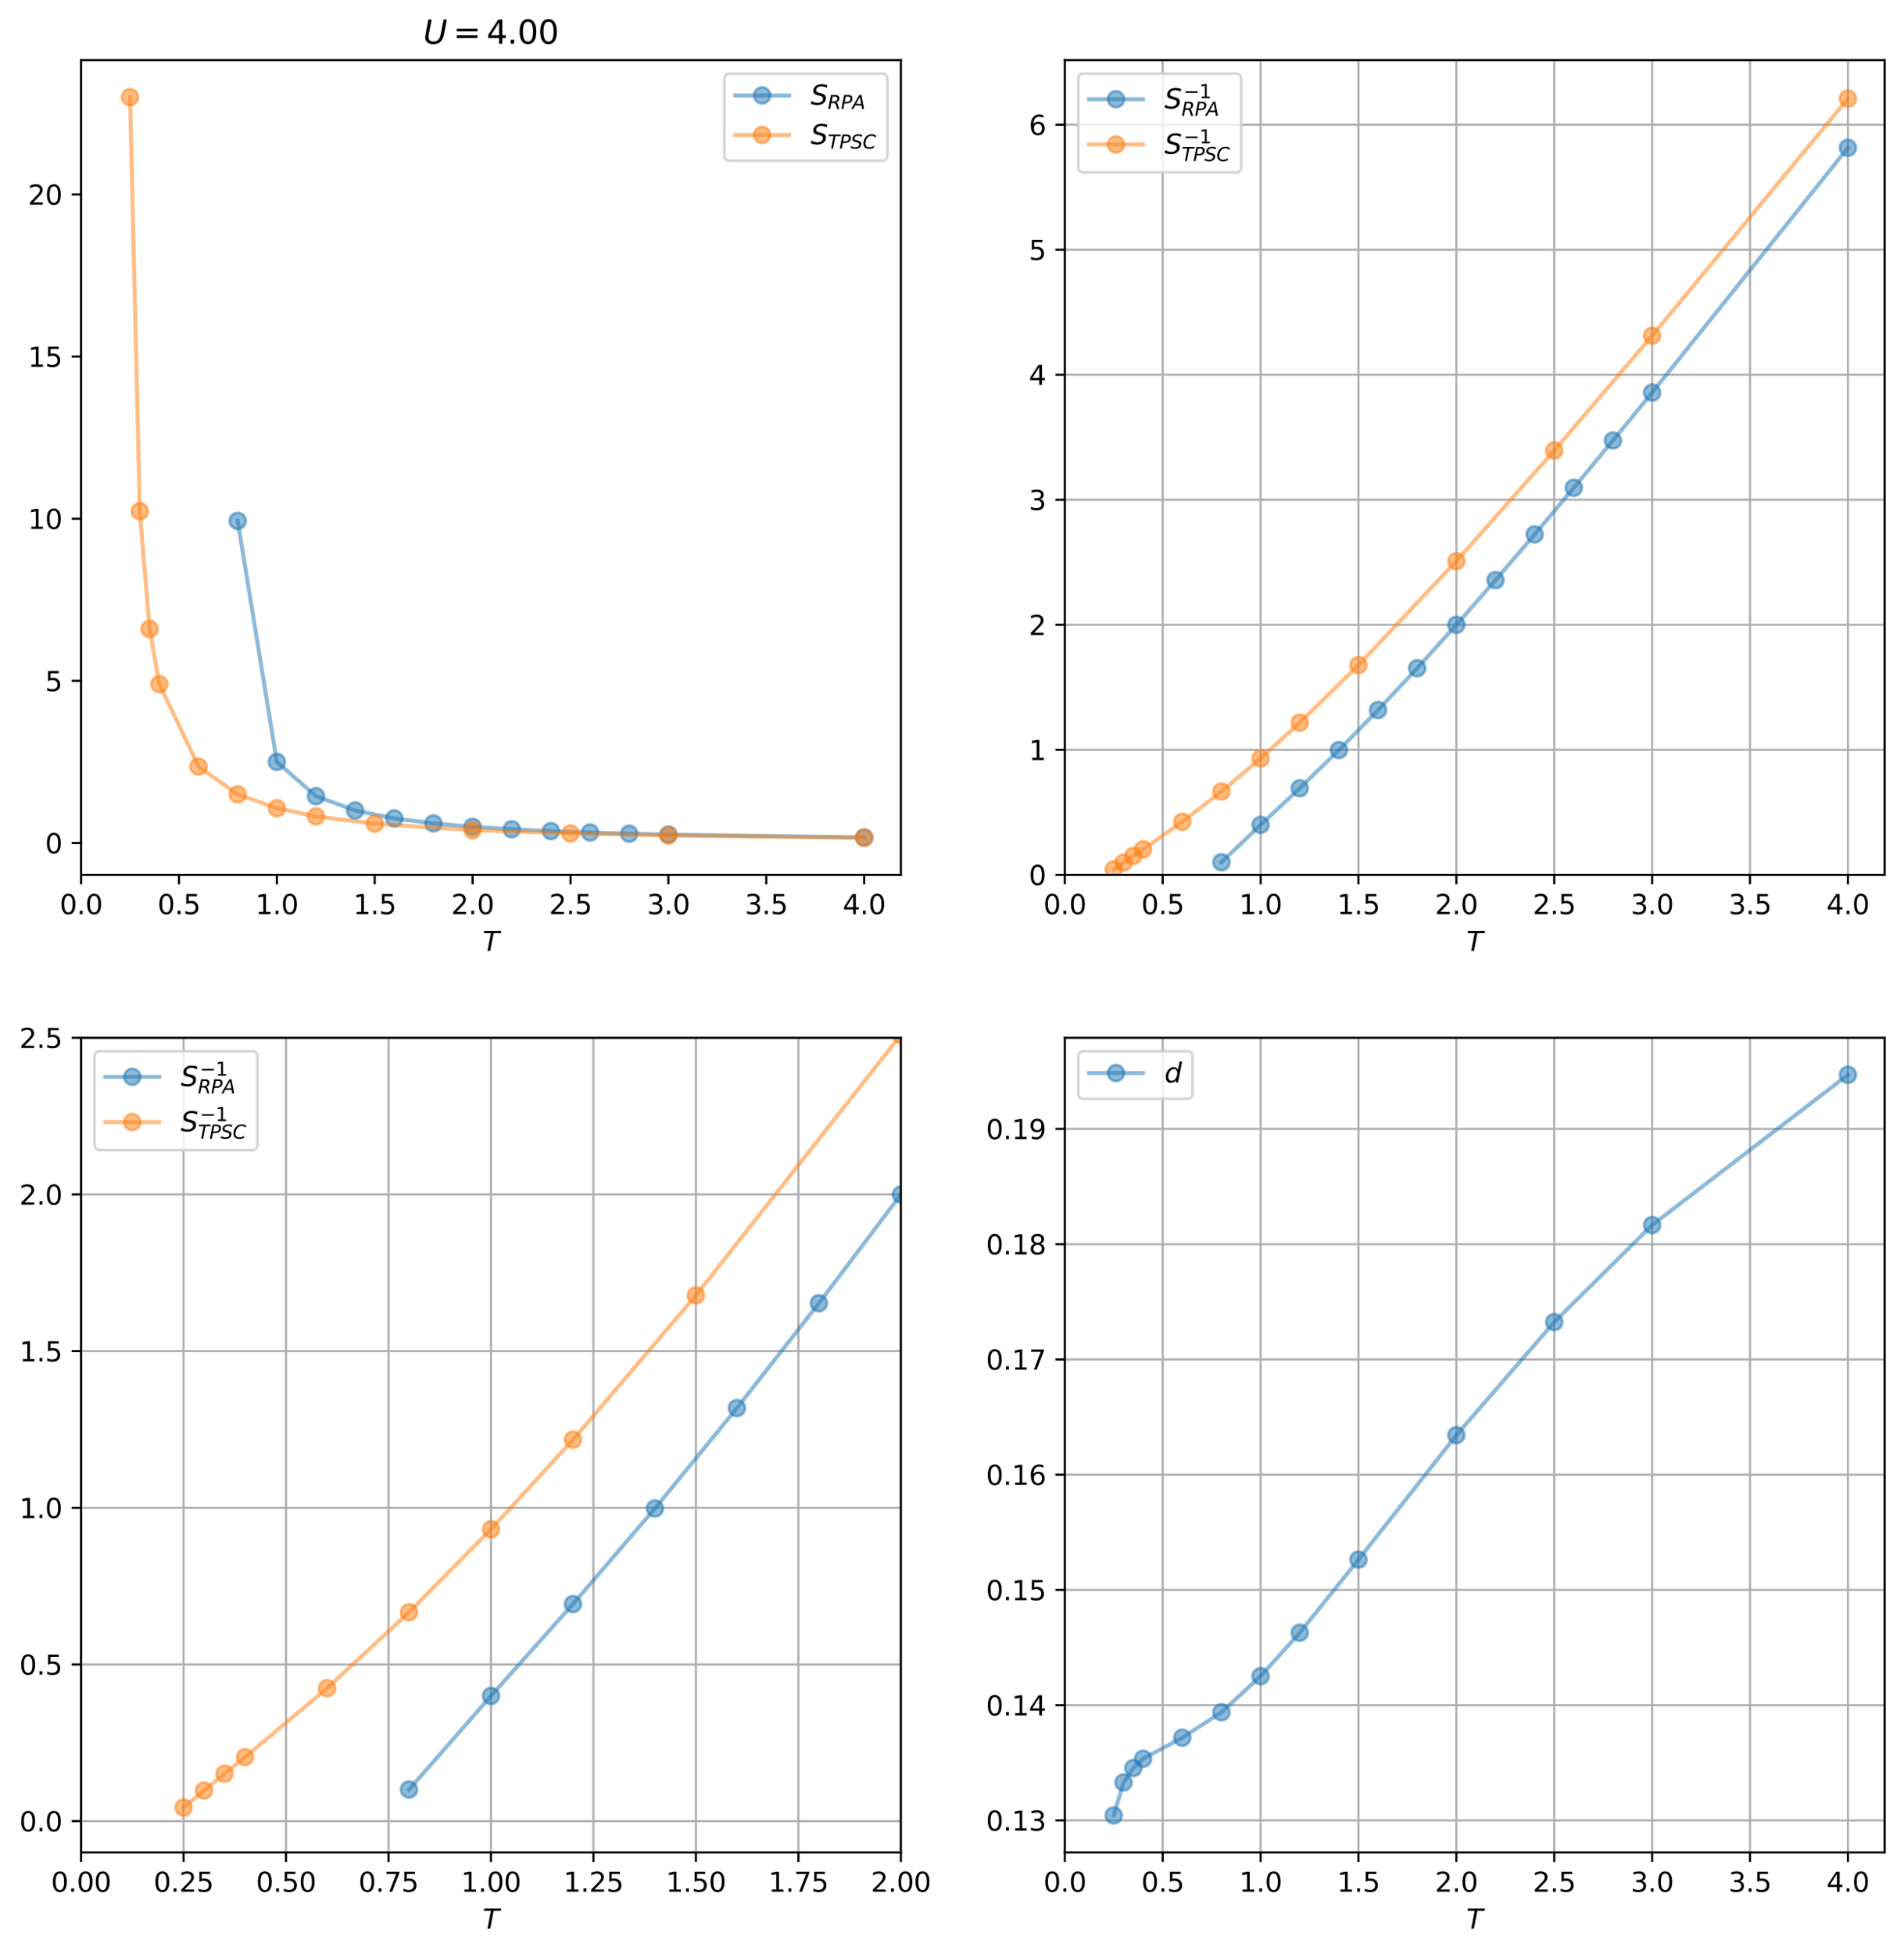 <?xml version="1.0" encoding="utf-8" standalone="no"?>
<!DOCTYPE svg PUBLIC "-//W3C//DTD SVG 1.1//EN"
  "http://www.w3.org/Graphics/SVG/1.1/DTD/svg11.dtd">
<svg xmlns:xlink="http://www.w3.org/1999/xlink" width="706.903pt" height="725.154pt" viewBox="0 0 706.903 725.154" xmlns="http://www.w3.org/2000/svg" version="1.1">
 <defs>
  <style type="text/css">*{stroke-linejoin: round; stroke-linecap: butt}</style>
 </defs>
 <g id="figure_1">
  <g id="patch_1">
   <path d="M 0 725.154 
L 706.903 725.154 
L 706.903 0 
L 0 0 
z
" style="fill: #ffffff"/>
  </g>
  <g id="axes_1">
   <g id="patch_2">
    <path d="M 30.103 324.718 
L 334.467 324.718 
L 334.467 22.318 
L 30.103 22.318 
z
" style="fill: #ffffff"/>
   </g>
   <g id="matplotlib.axis_1">
    <g id="xtick_1">
     <g id="line2d_1">
      <defs>
       <path id="m9a58800546" d="M 0 0 
L 0 3.5 
" style="stroke: #000000; stroke-width: 0.8"/>
      </defs>
      <g>
       <use xlink:href="#m9a58800546" x="30.103" y="324.718" style="stroke: #000000; stroke-width: 0.8"/>
      </g>
     </g>
     <g id="text_1">
      <!-- 0.0 -->
      <g transform="translate(22.152 339.317) scale(0.1 -0.1)">
       <defs>
        <path id="DejaVuSans-30" d="M 2034 4250 
Q 1547 4250 1301 3770 
Q 1056 3291 1056 2328 
Q 1056 1369 1301 889 
Q 1547 409 2034 409 
Q 2525 409 2770 889 
Q 3016 1369 3016 2328 
Q 3016 3291 2770 3770 
Q 2525 4250 2034 4250 
z
M 2034 4750 
Q 2819 4750 3233 4129 
Q 3647 3509 3647 2328 
Q 3647 1150 3233 529 
Q 2819 -91 2034 -91 
Q 1250 -91 836 529 
Q 422 1150 422 2328 
Q 422 3509 836 4129 
Q 1250 4750 2034 4750 
z
" transform="scale(0.016)"/>
        <path id="DejaVuSans-2e" d="M 684 794 
L 1344 794 
L 1344 0 
L 684 0 
L 684 794 
z
" transform="scale(0.016)"/>
       </defs>
       <use xlink:href="#DejaVuSans-30"/>
       <use xlink:href="#DejaVuSans-2e" x="63.623"/>
       <use xlink:href="#DejaVuSans-30" x="95.41"/>
      </g>
     </g>
    </g>
    <g id="xtick_2">
     <g id="line2d_2">
      <g>
       <use xlink:href="#m9a58800546" x="66.445" y="324.718" style="stroke: #000000; stroke-width: 0.8"/>
      </g>
     </g>
     <g id="text_2">
      <!-- 0.5 -->
      <g transform="translate(58.493 339.317) scale(0.1 -0.1)">
       <defs>
        <path id="DejaVuSans-35" d="M 691 4666 
L 3169 4666 
L 3169 4134 
L 1269 4134 
L 1269 2991 
Q 1406 3038 1543 3061 
Q 1681 3084 1819 3084 
Q 2600 3084 3056 2656 
Q 3513 2228 3513 1497 
Q 3513 744 3044 326 
Q 2575 -91 1722 -91 
Q 1428 -91 1123 -41 
Q 819 9 494 109 
L 494 744 
Q 775 591 1075 516 
Q 1375 441 1709 441 
Q 2250 441 2565 725 
Q 2881 1009 2881 1497 
Q 2881 1984 2565 2268 
Q 2250 2553 1709 2553 
Q 1456 2553 1204 2497 
Q 953 2441 691 2322 
L 691 4666 
z
" transform="scale(0.016)"/>
       </defs>
       <use xlink:href="#DejaVuSans-30"/>
       <use xlink:href="#DejaVuSans-2e" x="63.623"/>
       <use xlink:href="#DejaVuSans-35" x="95.41"/>
      </g>
     </g>
    </g>
    <g id="xtick_3">
     <g id="line2d_3">
      <g>
       <use xlink:href="#m9a58800546" x="102.787" y="324.718" style="stroke: #000000; stroke-width: 0.8"/>
      </g>
     </g>
     <g id="text_3">
      <!-- 1.0 -->
      <g transform="translate(94.835 339.317) scale(0.1 -0.1)">
       <defs>
        <path id="DejaVuSans-31" d="M 794 531 
L 1825 531 
L 1825 4091 
L 703 3866 
L 703 4441 
L 1819 4666 
L 2450 4666 
L 2450 531 
L 3481 531 
L 3481 0 
L 794 0 
L 794 531 
z
" transform="scale(0.016)"/>
       </defs>
       <use xlink:href="#DejaVuSans-31"/>
       <use xlink:href="#DejaVuSans-2e" x="63.623"/>
       <use xlink:href="#DejaVuSans-30" x="95.41"/>
      </g>
     </g>
    </g>
    <g id="xtick_4">
     <g id="line2d_4">
      <g>
       <use xlink:href="#m9a58800546" x="139.129" y="324.718" style="stroke: #000000; stroke-width: 0.8"/>
      </g>
     </g>
     <g id="text_4">
      <!-- 1.5 -->
      <g transform="translate(131.177 339.317) scale(0.1 -0.1)">
       <use xlink:href="#DejaVuSans-31"/>
       <use xlink:href="#DejaVuSans-2e" x="63.623"/>
       <use xlink:href="#DejaVuSans-35" x="95.41"/>
      </g>
     </g>
    </g>
    <g id="xtick_5">
     <g id="line2d_5">
      <g>
       <use xlink:href="#m9a58800546" x="175.471" y="324.718" style="stroke: #000000; stroke-width: 0.8"/>
      </g>
     </g>
     <g id="text_5">
      <!-- 2.0 -->
      <g transform="translate(167.519 339.317) scale(0.1 -0.1)">
       <defs>
        <path id="DejaVuSans-32" d="M 1228 531 
L 3431 531 
L 3431 0 
L 469 0 
L 469 531 
Q 828 903 1448 1529 
Q 2069 2156 2228 2338 
Q 2531 2678 2651 2914 
Q 2772 3150 2772 3378 
Q 2772 3750 2511 3984 
Q 2250 4219 1831 4219 
Q 1534 4219 1204 4116 
Q 875 4013 500 3803 
L 500 4441 
Q 881 4594 1212 4672 
Q 1544 4750 1819 4750 
Q 2544 4750 2975 4387 
Q 3406 4025 3406 3419 
Q 3406 3131 3298 2873 
Q 3191 2616 2906 2266 
Q 2828 2175 2409 1742 
Q 1991 1309 1228 531 
z
" transform="scale(0.016)"/>
       </defs>
       <use xlink:href="#DejaVuSans-32"/>
       <use xlink:href="#DejaVuSans-2e" x="63.623"/>
       <use xlink:href="#DejaVuSans-30" x="95.41"/>
      </g>
     </g>
    </g>
    <g id="xtick_6">
     <g id="line2d_6">
      <g>
       <use xlink:href="#m9a58800546" x="211.813" y="324.718" style="stroke: #000000; stroke-width: 0.8"/>
      </g>
     </g>
     <g id="text_6">
      <!-- 2.5 -->
      <g transform="translate(203.861 339.317) scale(0.1 -0.1)">
       <use xlink:href="#DejaVuSans-32"/>
       <use xlink:href="#DejaVuSans-2e" x="63.623"/>
       <use xlink:href="#DejaVuSans-35" x="95.41"/>
      </g>
     </g>
    </g>
    <g id="xtick_7">
     <g id="line2d_7">
      <g>
       <use xlink:href="#m9a58800546" x="248.155" y="324.718" style="stroke: #000000; stroke-width: 0.8"/>
      </g>
     </g>
     <g id="text_7">
      <!-- 3.0 -->
      <g transform="translate(240.203 339.317) scale(0.1 -0.1)">
       <defs>
        <path id="DejaVuSans-33" d="M 2597 2516 
Q 3050 2419 3304 2112 
Q 3559 1806 3559 1356 
Q 3559 666 3084 287 
Q 2609 -91 1734 -91 
Q 1441 -91 1130 -33 
Q 819 25 488 141 
L 488 750 
Q 750 597 1062 519 
Q 1375 441 1716 441 
Q 2309 441 2620 675 
Q 2931 909 2931 1356 
Q 2931 1769 2642 2001 
Q 2353 2234 1838 2234 
L 1294 2234 
L 1294 2753 
L 1863 2753 
Q 2328 2753 2575 2939 
Q 2822 3125 2822 3475 
Q 2822 3834 2567 4026 
Q 2313 4219 1838 4219 
Q 1578 4219 1281 4162 
Q 984 4106 628 3988 
L 628 4550 
Q 988 4650 1302 4700 
Q 1616 4750 1894 4750 
Q 2613 4750 3031 4423 
Q 3450 4097 3450 3541 
Q 3450 3153 3228 2886 
Q 3006 2619 2597 2516 
z
" transform="scale(0.016)"/>
       </defs>
       <use xlink:href="#DejaVuSans-33"/>
       <use xlink:href="#DejaVuSans-2e" x="63.623"/>
       <use xlink:href="#DejaVuSans-30" x="95.41"/>
      </g>
     </g>
    </g>
    <g id="xtick_8">
     <g id="line2d_8">
      <g>
       <use xlink:href="#m9a58800546" x="284.497" y="324.718" style="stroke: #000000; stroke-width: 0.8"/>
      </g>
     </g>
     <g id="text_8">
      <!-- 3.5 -->
      <g transform="translate(276.545 339.317) scale(0.1 -0.1)">
       <use xlink:href="#DejaVuSans-33"/>
       <use xlink:href="#DejaVuSans-2e" x="63.623"/>
       <use xlink:href="#DejaVuSans-35" x="95.41"/>
      </g>
     </g>
    </g>
    <g id="xtick_9">
     <g id="line2d_9">
      <g>
       <use xlink:href="#m9a58800546" x="320.839" y="324.718" style="stroke: #000000; stroke-width: 0.8"/>
      </g>
     </g>
     <g id="text_9">
      <!-- 4.0 -->
      <g transform="translate(312.887 339.317) scale(0.1 -0.1)">
       <defs>
        <path id="DejaVuSans-34" d="M 2419 4116 
L 825 1625 
L 2419 1625 
L 2419 4116 
z
M 2253 4666 
L 3047 4666 
L 3047 1625 
L 3713 1625 
L 3713 1100 
L 3047 1100 
L 3047 0 
L 2419 0 
L 2419 1100 
L 313 1100 
L 313 1709 
L 2253 4666 
z
" transform="scale(0.016)"/>
       </defs>
       <use xlink:href="#DejaVuSans-34"/>
       <use xlink:href="#DejaVuSans-2e" x="63.623"/>
       <use xlink:href="#DejaVuSans-30" x="95.41"/>
      </g>
     </g>
    </g>
    <g id="text_10">
     <!-- $T$ -->
     <g transform="translate(179.185 352.995) scale(0.1 -0.1)">
      <defs>
       <path id="DejaVuSans-Oblique-54" d="M 378 4666 
L 4325 4666 
L 4225 4134 
L 2559 4134 
L 1759 0 
L 1125 0 
L 1925 4134 
L 275 4134 
L 378 4666 
z
" transform="scale(0.016)"/>
      </defs>
      <use xlink:href="#DejaVuSans-Oblique-54" transform="translate(0 0.094)"/>
     </g>
    </g>
   </g>
   <g id="matplotlib.axis_2">
    <g id="ytick_1">
     <g id="line2d_10">
      <defs>
       <path id="m1bad55b70f" d="M 0 0 
L -3.5 0 
" style="stroke: #000000; stroke-width: 0.8"/>
      </defs>
      <g>
       <use xlink:href="#m1bad55b70f" x="30.103" y="312.912" style="stroke: #000000; stroke-width: 0.8"/>
      </g>
     </g>
     <g id="text_11">
      <!-- 0 -->
      <g transform="translate(16.741 316.711) scale(0.1 -0.1)">
       <use xlink:href="#DejaVuSans-30"/>
      </g>
     </g>
    </g>
    <g id="ytick_2">
     <g id="line2d_11">
      <g>
       <use xlink:href="#m1bad55b70f" x="30.103" y="252.725" style="stroke: #000000; stroke-width: 0.8"/>
      </g>
     </g>
     <g id="text_12">
      <!-- 5 -->
      <g transform="translate(16.741 256.524) scale(0.1 -0.1)">
       <use xlink:href="#DejaVuSans-35"/>
      </g>
     </g>
    </g>
    <g id="ytick_3">
     <g id="line2d_12">
      <g>
       <use xlink:href="#m1bad55b70f" x="30.103" y="192.538" style="stroke: #000000; stroke-width: 0.8"/>
      </g>
     </g>
     <g id="text_13">
      <!-- 10 -->
      <g transform="translate(10.378 196.337) scale(0.1 -0.1)">
       <use xlink:href="#DejaVuSans-31"/>
       <use xlink:href="#DejaVuSans-30" x="63.623"/>
      </g>
     </g>
    </g>
    <g id="ytick_4">
     <g id="line2d_13">
      <g>
       <use xlink:href="#m1bad55b70f" x="30.103" y="132.351" style="stroke: #000000; stroke-width: 0.8"/>
      </g>
     </g>
     <g id="text_14">
      <!-- 15 -->
      <g transform="translate(10.378 136.15) scale(0.1 -0.1)">
       <use xlink:href="#DejaVuSans-31"/>
       <use xlink:href="#DejaVuSans-35" x="63.623"/>
      </g>
     </g>
    </g>
    <g id="ytick_5">
     <g id="line2d_14">
      <g>
       <use xlink:href="#m1bad55b70f" x="30.103" y="72.164" style="stroke: #000000; stroke-width: 0.8"/>
      </g>
     </g>
     <g id="text_15">
      <!-- 20 -->
      <g transform="translate(10.378 75.963) scale(0.1 -0.1)">
       <use xlink:href="#DejaVuSans-32"/>
       <use xlink:href="#DejaVuSans-30" x="63.623"/>
      </g>
     </g>
    </g>
   </g>
   <g id="line2d_15">
    <path d="M 320.839 310.842 
L 248.155 309.791 
L 233.618 309.447 
L 219.081 309.023 
L 204.544 308.491 
L 190.008 307.805 
L 175.471 306.892 
L 160.934 305.629 
L 146.397 303.78 
L 131.861 300.85 
L 117.324 295.535 
L 102.787 282.784 
L 88.25 193.345 
" clip-path="url(#pbdfb412280)" style="fill: none; stroke: #1f77b4; stroke-opacity: 0.5; stroke-width: 1.5; stroke-linecap: square"/>
    <defs>
     <path id="m36f5934669" d="M 0 3 
C 0.796 3 1.559 2.684 2.121 2.121 
C 2.684 1.559 3 0.796 3 0 
C 3 -0.796 2.684 -1.559 2.121 -2.121 
C 1.559 -2.684 0.796 -3 0 -3 
C -0.796 -3 -1.559 -2.684 -2.121 -2.121 
C -2.684 -1.559 -3 -0.796 -3 0 
C -3 0.796 -2.684 1.559 -2.121 2.121 
C -1.559 2.684 -0.796 3 0 3 
z
" style="stroke: #1f77b4; stroke-opacity: 0.5"/>
    </defs>
    <g clip-path="url(#pbdfb412280)">
     <use xlink:href="#m36f5934669" x="320.839" y="310.842" style="fill: #1f77b4; fill-opacity: 0.5; stroke: #1f77b4; stroke-opacity: 0.5"/>
     <use xlink:href="#m36f5934669" x="248.155" y="309.791" style="fill: #1f77b4; fill-opacity: 0.5; stroke: #1f77b4; stroke-opacity: 0.5"/>
     <use xlink:href="#m36f5934669" x="233.618" y="309.447" style="fill: #1f77b4; fill-opacity: 0.5; stroke: #1f77b4; stroke-opacity: 0.5"/>
     <use xlink:href="#m36f5934669" x="219.081" y="309.023" style="fill: #1f77b4; fill-opacity: 0.5; stroke: #1f77b4; stroke-opacity: 0.5"/>
     <use xlink:href="#m36f5934669" x="204.544" y="308.491" style="fill: #1f77b4; fill-opacity: 0.5; stroke: #1f77b4; stroke-opacity: 0.5"/>
     <use xlink:href="#m36f5934669" x="190.008" y="307.805" style="fill: #1f77b4; fill-opacity: 0.5; stroke: #1f77b4; stroke-opacity: 0.5"/>
     <use xlink:href="#m36f5934669" x="175.471" y="306.892" style="fill: #1f77b4; fill-opacity: 0.5; stroke: #1f77b4; stroke-opacity: 0.5"/>
     <use xlink:href="#m36f5934669" x="160.934" y="305.629" style="fill: #1f77b4; fill-opacity: 0.5; stroke: #1f77b4; stroke-opacity: 0.5"/>
     <use xlink:href="#m36f5934669" x="146.397" y="303.78" style="fill: #1f77b4; fill-opacity: 0.5; stroke: #1f77b4; stroke-opacity: 0.5"/>
     <use xlink:href="#m36f5934669" x="131.861" y="300.85" style="fill: #1f77b4; fill-opacity: 0.5; stroke: #1f77b4; stroke-opacity: 0.5"/>
     <use xlink:href="#m36f5934669" x="117.324" y="295.535" style="fill: #1f77b4; fill-opacity: 0.5; stroke: #1f77b4; stroke-opacity: 0.5"/>
     <use xlink:href="#m36f5934669" x="102.787" y="282.784" style="fill: #1f77b4; fill-opacity: 0.5; stroke: #1f77b4; stroke-opacity: 0.5"/>
     <use xlink:href="#m36f5934669" x="88.25" y="193.345" style="fill: #1f77b4; fill-opacity: 0.5; stroke: #1f77b4; stroke-opacity: 0.5"/>
    </g>
   </g>
   <g id="line2d_16">
    <path d="M 320.839 310.973 
L 248.155 310.12 
L 211.813 309.365 
L 175.471 308.115 
L 139.129 305.737 
L 117.324 303.022 
L 102.787 299.989 
L 88.25 294.851 
L 73.713 284.534 
L 59.177 253.96 
L 55.542 233.448 
L 51.908 189.764 
L 48.274 36.064 
" clip-path="url(#pbdfb412280)" style="fill: none; stroke: #ff7f0e; stroke-opacity: 0.5; stroke-width: 1.5; stroke-linecap: square"/>
    <defs>
     <path id="m84c9283922" d="M 0 3 
C 0.796 3 1.559 2.684 2.121 2.121 
C 2.684 1.559 3 0.796 3 0 
C 3 -0.796 2.684 -1.559 2.121 -2.121 
C 1.559 -2.684 0.796 -3 0 -3 
C -0.796 -3 -1.559 -2.684 -2.121 -2.121 
C -2.684 -1.559 -3 -0.796 -3 0 
C -3 0.796 -2.684 1.559 -2.121 2.121 
C -1.559 2.684 -0.796 3 0 3 
z
" style="stroke: #ff7f0e; stroke-opacity: 0.5"/>
    </defs>
    <g clip-path="url(#pbdfb412280)">
     <use xlink:href="#m84c9283922" x="320.839" y="310.973" style="fill: #ff7f0e; fill-opacity: 0.5; stroke: #ff7f0e; stroke-opacity: 0.5"/>
     <use xlink:href="#m84c9283922" x="248.155" y="310.12" style="fill: #ff7f0e; fill-opacity: 0.5; stroke: #ff7f0e; stroke-opacity: 0.5"/>
     <use xlink:href="#m84c9283922" x="211.813" y="309.365" style="fill: #ff7f0e; fill-opacity: 0.5; stroke: #ff7f0e; stroke-opacity: 0.5"/>
     <use xlink:href="#m84c9283922" x="175.471" y="308.115" style="fill: #ff7f0e; fill-opacity: 0.5; stroke: #ff7f0e; stroke-opacity: 0.5"/>
     <use xlink:href="#m84c9283922" x="139.129" y="305.737" style="fill: #ff7f0e; fill-opacity: 0.5; stroke: #ff7f0e; stroke-opacity: 0.5"/>
     <use xlink:href="#m84c9283922" x="117.324" y="303.022" style="fill: #ff7f0e; fill-opacity: 0.5; stroke: #ff7f0e; stroke-opacity: 0.5"/>
     <use xlink:href="#m84c9283922" x="102.787" y="299.989" style="fill: #ff7f0e; fill-opacity: 0.5; stroke: #ff7f0e; stroke-opacity: 0.5"/>
     <use xlink:href="#m84c9283922" x="88.25" y="294.851" style="fill: #ff7f0e; fill-opacity: 0.5; stroke: #ff7f0e; stroke-opacity: 0.5"/>
     <use xlink:href="#m84c9283922" x="73.713" y="284.534" style="fill: #ff7f0e; fill-opacity: 0.5; stroke: #ff7f0e; stroke-opacity: 0.5"/>
     <use xlink:href="#m84c9283922" x="59.177" y="253.96" style="fill: #ff7f0e; fill-opacity: 0.5; stroke: #ff7f0e; stroke-opacity: 0.5"/>
     <use xlink:href="#m84c9283922" x="55.542" y="233.448" style="fill: #ff7f0e; fill-opacity: 0.5; stroke: #ff7f0e; stroke-opacity: 0.5"/>
     <use xlink:href="#m84c9283922" x="51.908" y="189.764" style="fill: #ff7f0e; fill-opacity: 0.5; stroke: #ff7f0e; stroke-opacity: 0.5"/>
     <use xlink:href="#m84c9283922" x="48.274" y="36.064" style="fill: #ff7f0e; fill-opacity: 0.5; stroke: #ff7f0e; stroke-opacity: 0.5"/>
    </g>
   </g>
   <g id="patch_3">
    <path d="M 30.103 324.718 
L 30.103 22.318 
" style="fill: none; stroke: #000000; stroke-width: 0.8; stroke-linejoin: miter; stroke-linecap: square"/>
   </g>
   <g id="patch_4">
    <path d="M 334.467 324.718 
L 334.467 22.318 
" style="fill: none; stroke: #000000; stroke-width: 0.8; stroke-linejoin: miter; stroke-linecap: square"/>
   </g>
   <g id="patch_5">
    <path d="M 30.103 324.718 
L 334.467 324.718 
" style="fill: none; stroke: #000000; stroke-width: 0.8; stroke-linejoin: miter; stroke-linecap: square"/>
   </g>
   <g id="patch_6">
    <path d="M 30.103 22.318 
L 334.467 22.318 
" style="fill: none; stroke: #000000; stroke-width: 0.8; stroke-linejoin: miter; stroke-linecap: square"/>
   </g>
   <g id="text_16">
    <!-- $U = 4.00$ -->
    <g transform="translate(157.145 16.318) scale(0.12 -0.12)">
     <defs>
      <path id="DejaVuSans-Oblique-55" d="M 991 4666 
L 1625 4666 
L 1075 1831 
Q 1041 1641 1027 1517 
Q 1013 1394 1013 1300 
Q 1013 869 1253 645 
Q 1494 422 1959 422 
Q 2563 422 2898 753 
Q 3234 1084 3378 1831 
L 3928 4666 
L 4563 4666 
L 4000 1753 
Q 3816 809 3300 359 
Q 2784 -91 1888 -91 
Q 1188 -91 780 261 
Q 372 613 372 1216 
Q 372 1325 387 1461 
Q 403 1597 434 1753 
L 991 4666 
z
" transform="scale(0.016)"/>
      <path id="DejaVuSans-3d" d="M 678 2906 
L 4684 2906 
L 4684 2381 
L 678 2381 
L 678 2906 
z
M 678 1631 
L 4684 1631 
L 4684 1100 
L 678 1100 
L 678 1631 
z
" transform="scale(0.016)"/>
     </defs>
     <use xlink:href="#DejaVuSans-Oblique-55" transform="translate(0 0.781)"/>
     <use xlink:href="#DejaVuSans-3d" transform="translate(92.676 0.781)"/>
     <use xlink:href="#DejaVuSans-34" transform="translate(195.947 0.781)"/>
     <use xlink:href="#DejaVuSans-2e" transform="translate(259.57 0.781)"/>
     <use xlink:href="#DejaVuSans-30" transform="translate(291.357 0.781)"/>
     <use xlink:href="#DejaVuSans-30" transform="translate(354.98 0.781)"/>
    </g>
   </g>
   <g id="legend_1">
    <g id="patch_7">
     <path d="M 270.967 59.674 
L 327.467 59.674 
Q 329.467 59.674 329.467 57.674 
L 329.467 29.318 
Q 329.467 27.318 327.467 27.318 
L 270.967 27.318 
Q 268.967 27.318 268.967 29.318 
L 268.967 57.674 
Q 268.967 59.674 270.967 59.674 
z
" style="fill: #ffffff; opacity: 0.8; stroke: #cccccc; stroke-linejoin: miter"/>
    </g>
    <g id="line2d_17">
     <path d="M 272.967 35.417 
L 282.967 35.417 
L 292.967 35.417 
" style="fill: none; stroke: #1f77b4; stroke-opacity: 0.5; stroke-width: 1.5; stroke-linecap: square"/>
     <g>
      <use xlink:href="#m36f5934669" x="282.967" y="35.417" style="fill: #1f77b4; fill-opacity: 0.5; stroke: #1f77b4; stroke-opacity: 0.5"/>
     </g>
    </g>
    <g id="text_17">
     <!-- $S_{RPA}$ -->
     <g transform="translate(300.967 38.917) scale(0.1 -0.1)">
      <defs>
       <path id="DejaVuSans-Oblique-53" d="M 3859 4513 
L 3738 3897 
Q 3422 4066 3111 4152 
Q 2800 4238 2509 4238 
Q 1944 4238 1609 3991 
Q 1275 3744 1275 3334 
Q 1275 3109 1398 2989 
Q 1522 2869 2034 2731 
L 2413 2638 
Q 3053 2472 3303 2217 
Q 3553 1963 3553 1503 
Q 3553 797 2998 353 
Q 2444 -91 1538 -91 
Q 1166 -91 791 -17 
Q 416 56 38 206 
L 166 856 
Q 513 641 861 531 
Q 1209 422 1556 422 
Q 2147 422 2503 684 
Q 2859 947 2859 1369 
Q 2859 1650 2717 1795 
Q 2575 1941 2106 2059 
L 1728 2156 
Q 1081 2325 845 2545 
Q 609 2766 609 3163 
Q 609 3859 1145 4304 
Q 1681 4750 2541 4750 
Q 2875 4750 3203 4690 
Q 3531 4631 3859 4513 
z
" transform="scale(0.016)"/>
       <path id="DejaVuSans-Oblique-52" d="M 1613 4147 
L 1294 2491 
L 2106 2491 
Q 2584 2491 2879 2755 
Q 3175 3019 3175 3444 
Q 3175 3784 2976 3965 
Q 2778 4147 2406 4147 
L 1613 4147 
z
M 2772 2241 
Q 2972 2194 3105 2009 
Q 3238 1825 3413 1275 
L 3809 0 
L 3144 0 
L 2778 1197 
Q 2638 1659 2453 1815 
Q 2269 1972 1888 1972 
L 1191 1972 
L 806 0 
L 172 0 
L 1081 4666 
L 2503 4666 
Q 3150 4666 3495 4373 
Q 3841 4081 3841 3531 
Q 3841 3044 3547 2687 
Q 3253 2331 2772 2241 
z
" transform="scale(0.016)"/>
       <path id="DejaVuSans-Oblique-50" d="M 1081 4666 
L 2541 4666 
Q 3178 4666 3512 4369 
Q 3847 4072 3847 3500 
Q 3847 2731 3353 2303 
Q 2859 1875 1966 1875 
L 1172 1875 
L 806 0 
L 172 0 
L 1081 4666 
z
M 1613 4147 
L 1275 2394 
L 2069 2394 
Q 2606 2394 2893 2669 
Q 3181 2944 3181 3456 
Q 3181 3784 2986 3965 
Q 2791 4147 2438 4147 
L 1613 4147 
z
" transform="scale(0.016)"/>
       <path id="DejaVuSans-Oblique-41" d="M 2356 4666 
L 3072 4666 
L 3938 0 
L 3278 0 
L 3084 1197 
L 984 1197 
L 325 0 
L -341 0 
L 2356 4666 
z
M 2584 4044 
L 1275 1722 
L 2988 1722 
L 2584 4044 
z
" transform="scale(0.016)"/>
      </defs>
      <use xlink:href="#DejaVuSans-Oblique-53" transform="translate(0 0.781)"/>
      <use xlink:href="#DejaVuSans-Oblique-52" transform="translate(63.477 -15.625) scale(0.7)"/>
      <use xlink:href="#DejaVuSans-Oblique-50" transform="translate(112.114 -15.625) scale(0.7)"/>
      <use xlink:href="#DejaVuSans-Oblique-41" transform="translate(154.326 -15.625) scale(0.7)"/>
     </g>
    </g>
    <g id="line2d_18">
     <path d="M 272.967 50.095 
L 282.967 50.095 
L 292.967 50.095 
" style="fill: none; stroke: #ff7f0e; stroke-opacity: 0.5; stroke-width: 1.5; stroke-linecap: square"/>
     <g>
      <use xlink:href="#m84c9283922" x="282.967" y="50.095" style="fill: #ff7f0e; fill-opacity: 0.5; stroke: #ff7f0e; stroke-opacity: 0.5"/>
     </g>
    </g>
    <g id="text_18">
     <!-- $S_{TPSC}$ -->
     <g transform="translate(300.967 53.595) scale(0.1 -0.1)">
      <defs>
       <path id="DejaVuSans-Oblique-43" d="M 4447 4306 
L 4319 3641 
Q 4019 3944 3683 4091 
Q 3347 4238 2956 4238 
Q 2422 4238 2017 3981 
Q 1613 3725 1319 3200 
Q 1131 2863 1032 2486 
Q 934 2109 934 1728 
Q 934 1091 1264 756 
Q 1594 422 2222 422 
Q 2656 422 3056 561 
Q 3456 700 3834 978 
L 3688 231 
Q 3316 72 2936 -9 
Q 2556 -91 2175 -91 
Q 1278 -91 773 396 
Q 269 884 269 1753 
Q 269 2309 461 2846 
Q 653 3384 1013 3828 
Q 1394 4300 1883 4525 
Q 2372 4750 3022 4750 
Q 3422 4750 3780 4639 
Q 4138 4528 4447 4306 
z
" transform="scale(0.016)"/>
      </defs>
      <use xlink:href="#DejaVuSans-Oblique-53" transform="translate(0 0.781)"/>
      <use xlink:href="#DejaVuSans-Oblique-54" transform="translate(63.477 -15.625) scale(0.7)"/>
      <use xlink:href="#DejaVuSans-Oblique-50" transform="translate(106.235 -15.625) scale(0.7)"/>
      <use xlink:href="#DejaVuSans-Oblique-53" transform="translate(148.447 -15.625) scale(0.7)"/>
      <use xlink:href="#DejaVuSans-Oblique-43" transform="translate(192.881 -15.625) scale(0.7)"/>
     </g>
    </g>
   </g>
  </g>
  <g id="axes_2">
   <g id="patch_8">
    <path d="M 395.339 324.718 
L 699.703 324.718 
L 699.703 22.318 
L 395.339 22.318 
z
" style="fill: #ffffff"/>
   </g>
   <g id="matplotlib.axis_3">
    <g id="xtick_10">
     <g id="line2d_19">
      <path d="M 395.339 324.718 
L 395.339 22.318 
" clip-path="url(#p20cb21847a)" style="fill: none; stroke: #b0b0b0; stroke-width: 0.8; stroke-linecap: square"/>
     </g>
     <g id="line2d_20">
      <g>
       <use xlink:href="#m9a58800546" x="395.339" y="324.718" style="stroke: #000000; stroke-width: 0.8"/>
      </g>
     </g>
     <g id="text_19">
      <!-- 0.0 -->
      <g transform="translate(387.388 339.317) scale(0.1 -0.1)">
       <use xlink:href="#DejaVuSans-30"/>
       <use xlink:href="#DejaVuSans-2e" x="63.623"/>
       <use xlink:href="#DejaVuSans-30" x="95.41"/>
      </g>
     </g>
    </g>
    <g id="xtick_11">
     <g id="line2d_21">
      <path d="M 431.681 324.718 
L 431.681 22.318 
" clip-path="url(#p20cb21847a)" style="fill: none; stroke: #b0b0b0; stroke-width: 0.8; stroke-linecap: square"/>
     </g>
     <g id="line2d_22">
      <g>
       <use xlink:href="#m9a58800546" x="431.681" y="324.718" style="stroke: #000000; stroke-width: 0.8"/>
      </g>
     </g>
     <g id="text_20">
      <!-- 0.5 -->
      <g transform="translate(423.73 339.317) scale(0.1 -0.1)">
       <use xlink:href="#DejaVuSans-30"/>
       <use xlink:href="#DejaVuSans-2e" x="63.623"/>
       <use xlink:href="#DejaVuSans-35" x="95.41"/>
      </g>
     </g>
    </g>
    <g id="xtick_12">
     <g id="line2d_23">
      <path d="M 468.023 324.718 
L 468.023 22.318 
" clip-path="url(#p20cb21847a)" style="fill: none; stroke: #b0b0b0; stroke-width: 0.8; stroke-linecap: square"/>
     </g>
     <g id="line2d_24">
      <g>
       <use xlink:href="#m9a58800546" x="468.023" y="324.718" style="stroke: #000000; stroke-width: 0.8"/>
      </g>
     </g>
     <g id="text_21">
      <!-- 1.0 -->
      <g transform="translate(460.072 339.317) scale(0.1 -0.1)">
       <use xlink:href="#DejaVuSans-31"/>
       <use xlink:href="#DejaVuSans-2e" x="63.623"/>
       <use xlink:href="#DejaVuSans-30" x="95.41"/>
      </g>
     </g>
    </g>
    <g id="xtick_13">
     <g id="line2d_25">
      <path d="M 504.365 324.718 
L 504.365 22.318 
" clip-path="url(#p20cb21847a)" style="fill: none; stroke: #b0b0b0; stroke-width: 0.8; stroke-linecap: square"/>
     </g>
     <g id="line2d_26">
      <g>
       <use xlink:href="#m9a58800546" x="504.365" y="324.718" style="stroke: #000000; stroke-width: 0.8"/>
      </g>
     </g>
     <g id="text_22">
      <!-- 1.5 -->
      <g transform="translate(496.414 339.317) scale(0.1 -0.1)">
       <use xlink:href="#DejaVuSans-31"/>
       <use xlink:href="#DejaVuSans-2e" x="63.623"/>
       <use xlink:href="#DejaVuSans-35" x="95.41"/>
      </g>
     </g>
    </g>
    <g id="xtick_14">
     <g id="line2d_27">
      <path d="M 540.707 324.718 
L 540.707 22.318 
" clip-path="url(#p20cb21847a)" style="fill: none; stroke: #b0b0b0; stroke-width: 0.8; stroke-linecap: square"/>
     </g>
     <g id="line2d_28">
      <g>
       <use xlink:href="#m9a58800546" x="540.707" y="324.718" style="stroke: #000000; stroke-width: 0.8"/>
      </g>
     </g>
     <g id="text_23">
      <!-- 2.0 -->
      <g transform="translate(532.756 339.317) scale(0.1 -0.1)">
       <use xlink:href="#DejaVuSans-32"/>
       <use xlink:href="#DejaVuSans-2e" x="63.623"/>
       <use xlink:href="#DejaVuSans-30" x="95.41"/>
      </g>
     </g>
    </g>
    <g id="xtick_15">
     <g id="line2d_29">
      <path d="M 577.049 324.718 
L 577.049 22.318 
" clip-path="url(#p20cb21847a)" style="fill: none; stroke: #b0b0b0; stroke-width: 0.8; stroke-linecap: square"/>
     </g>
     <g id="line2d_30">
      <g>
       <use xlink:href="#m9a58800546" x="577.049" y="324.718" style="stroke: #000000; stroke-width: 0.8"/>
      </g>
     </g>
     <g id="text_24">
      <!-- 2.5 -->
      <g transform="translate(569.098 339.317) scale(0.1 -0.1)">
       <use xlink:href="#DejaVuSans-32"/>
       <use xlink:href="#DejaVuSans-2e" x="63.623"/>
       <use xlink:href="#DejaVuSans-35" x="95.41"/>
      </g>
     </g>
    </g>
    <g id="xtick_16">
     <g id="line2d_31">
      <path d="M 613.391 324.718 
L 613.391 22.318 
" clip-path="url(#p20cb21847a)" style="fill: none; stroke: #b0b0b0; stroke-width: 0.8; stroke-linecap: square"/>
     </g>
     <g id="line2d_32">
      <g>
       <use xlink:href="#m9a58800546" x="613.391" y="324.718" style="stroke: #000000; stroke-width: 0.8"/>
      </g>
     </g>
     <g id="text_25">
      <!-- 3.0 -->
      <g transform="translate(605.439 339.317) scale(0.1 -0.1)">
       <use xlink:href="#DejaVuSans-33"/>
       <use xlink:href="#DejaVuSans-2e" x="63.623"/>
       <use xlink:href="#DejaVuSans-30" x="95.41"/>
      </g>
     </g>
    </g>
    <g id="xtick_17">
     <g id="line2d_33">
      <path d="M 649.733 324.718 
L 649.733 22.318 
" clip-path="url(#p20cb21847a)" style="fill: none; stroke: #b0b0b0; stroke-width: 0.8; stroke-linecap: square"/>
     </g>
     <g id="line2d_34">
      <g>
       <use xlink:href="#m9a58800546" x="649.733" y="324.718" style="stroke: #000000; stroke-width: 0.8"/>
      </g>
     </g>
     <g id="text_26">
      <!-- 3.5 -->
      <g transform="translate(641.781 339.317) scale(0.1 -0.1)">
       <use xlink:href="#DejaVuSans-33"/>
       <use xlink:href="#DejaVuSans-2e" x="63.623"/>
       <use xlink:href="#DejaVuSans-35" x="95.41"/>
      </g>
     </g>
    </g>
    <g id="xtick_18">
     <g id="line2d_35">
      <path d="M 686.075 324.718 
L 686.075 22.318 
" clip-path="url(#p20cb21847a)" style="fill: none; stroke: #b0b0b0; stroke-width: 0.8; stroke-linecap: square"/>
     </g>
     <g id="line2d_36">
      <g>
       <use xlink:href="#m9a58800546" x="686.075" y="324.718" style="stroke: #000000; stroke-width: 0.8"/>
      </g>
     </g>
     <g id="text_27">
      <!-- 4.0 -->
      <g transform="translate(678.123 339.317) scale(0.1 -0.1)">
       <use xlink:href="#DejaVuSans-34"/>
       <use xlink:href="#DejaVuSans-2e" x="63.623"/>
       <use xlink:href="#DejaVuSans-30" x="95.41"/>
      </g>
     </g>
    </g>
    <g id="text_28">
     <!-- $T$ -->
     <g transform="translate(544.421 352.995) scale(0.1 -0.1)">
      <use xlink:href="#DejaVuSans-Oblique-54" transform="translate(0 0.094)"/>
     </g>
    </g>
   </g>
   <g id="matplotlib.axis_4">
    <g id="ytick_6">
     <g id="line2d_37">
      <path d="M 395.339 324.718 
L 699.703 324.718 
" clip-path="url(#p20cb21847a)" style="fill: none; stroke: #b0b0b0; stroke-width: 0.8; stroke-linecap: square"/>
     </g>
     <g id="line2d_38">
      <g>
       <use xlink:href="#m1bad55b70f" x="395.339" y="324.718" style="stroke: #000000; stroke-width: 0.8"/>
      </g>
     </g>
     <g id="text_29">
      <!-- 0 -->
      <g transform="translate(381.977 328.517) scale(0.1 -0.1)">
       <use xlink:href="#DejaVuSans-30"/>
      </g>
     </g>
    </g>
    <g id="ytick_7">
     <g id="line2d_39">
      <path d="M 395.339 278.313 
L 699.703 278.313 
" clip-path="url(#p20cb21847a)" style="fill: none; stroke: #b0b0b0; stroke-width: 0.8; stroke-linecap: square"/>
     </g>
     <g id="line2d_40">
      <g>
       <use xlink:href="#m1bad55b70f" x="395.339" y="278.313" style="stroke: #000000; stroke-width: 0.8"/>
      </g>
     </g>
     <g id="text_30">
      <!-- 1 -->
      <g transform="translate(381.977 282.112) scale(0.1 -0.1)">
       <use xlink:href="#DejaVuSans-31"/>
      </g>
     </g>
    </g>
    <g id="ytick_8">
     <g id="line2d_41">
      <path d="M 395.339 231.908 
L 699.703 231.908 
" clip-path="url(#p20cb21847a)" style="fill: none; stroke: #b0b0b0; stroke-width: 0.8; stroke-linecap: square"/>
     </g>
     <g id="line2d_42">
      <g>
       <use xlink:href="#m1bad55b70f" x="395.339" y="231.908" style="stroke: #000000; stroke-width: 0.8"/>
      </g>
     </g>
     <g id="text_31">
      <!-- 2 -->
      <g transform="translate(381.977 235.707) scale(0.1 -0.1)">
       <use xlink:href="#DejaVuSans-32"/>
      </g>
     </g>
    </g>
    <g id="ytick_9">
     <g id="line2d_43">
      <path d="M 395.339 185.503 
L 699.703 185.503 
" clip-path="url(#p20cb21847a)" style="fill: none; stroke: #b0b0b0; stroke-width: 0.8; stroke-linecap: square"/>
     </g>
     <g id="line2d_44">
      <g>
       <use xlink:href="#m1bad55b70f" x="395.339" y="185.503" style="stroke: #000000; stroke-width: 0.8"/>
      </g>
     </g>
     <g id="text_32">
      <!-- 3 -->
      <g transform="translate(381.977 189.302) scale(0.1 -0.1)">
       <use xlink:href="#DejaVuSans-33"/>
      </g>
     </g>
    </g>
    <g id="ytick_10">
     <g id="line2d_45">
      <path d="M 395.339 139.098 
L 699.703 139.098 
" clip-path="url(#p20cb21847a)" style="fill: none; stroke: #b0b0b0; stroke-width: 0.8; stroke-linecap: square"/>
     </g>
     <g id="line2d_46">
      <g>
       <use xlink:href="#m1bad55b70f" x="395.339" y="139.098" style="stroke: #000000; stroke-width: 0.8"/>
      </g>
     </g>
     <g id="text_33">
      <!-- 4 -->
      <g transform="translate(381.977 142.897) scale(0.1 -0.1)">
       <use xlink:href="#DejaVuSans-34"/>
      </g>
     </g>
    </g>
    <g id="ytick_11">
     <g id="line2d_47">
      <path d="M 395.339 92.693 
L 699.703 92.693 
" clip-path="url(#p20cb21847a)" style="fill: none; stroke: #b0b0b0; stroke-width: 0.8; stroke-linecap: square"/>
     </g>
     <g id="line2d_48">
      <g>
       <use xlink:href="#m1bad55b70f" x="395.339" y="92.693" style="stroke: #000000; stroke-width: 0.8"/>
      </g>
     </g>
     <g id="text_34">
      <!-- 5 -->
      <g transform="translate(381.977 96.492) scale(0.1 -0.1)">
       <use xlink:href="#DejaVuSans-35"/>
      </g>
     </g>
    </g>
    <g id="ytick_12">
     <g id="line2d_49">
      <path d="M 395.339 46.288 
L 699.703 46.288 
" clip-path="url(#p20cb21847a)" style="fill: none; stroke: #b0b0b0; stroke-width: 0.8; stroke-linecap: square"/>
     </g>
     <g id="line2d_50">
      <g>
       <use xlink:href="#m1bad55b70f" x="395.339" y="46.288" style="stroke: #000000; stroke-width: 0.8"/>
      </g>
     </g>
     <g id="text_35">
      <!-- 6 -->
      <g transform="translate(381.977 50.087) scale(0.1 -0.1)">
       <defs>
        <path id="DejaVuSans-36" d="M 2113 2584 
Q 1688 2584 1439 2293 
Q 1191 2003 1191 1497 
Q 1191 994 1439 701 
Q 1688 409 2113 409 
Q 2538 409 2786 701 
Q 3034 994 3034 1497 
Q 3034 2003 2786 2293 
Q 2538 2584 2113 2584 
z
M 3366 4563 
L 3366 3988 
Q 3128 4100 2886 4159 
Q 2644 4219 2406 4219 
Q 1781 4219 1451 3797 
Q 1122 3375 1075 2522 
Q 1259 2794 1537 2939 
Q 1816 3084 2150 3084 
Q 2853 3084 3261 2657 
Q 3669 2231 3669 1497 
Q 3669 778 3244 343 
Q 2819 -91 2113 -91 
Q 1303 -91 875 529 
Q 447 1150 447 2328 
Q 447 3434 972 4092 
Q 1497 4750 2381 4750 
Q 2619 4750 2861 4703 
Q 3103 4656 3366 4563 
z
" transform="scale(0.016)"/>
       </defs>
       <use xlink:href="#DejaVuSans-36"/>
      </g>
     </g>
    </g>
   </g>
   <g id="line2d_51">
    <path d="M 686.075 54.855 
L 613.391 145.72 
L 598.854 163.494 
L 584.318 181.057 
L 569.781 198.359 
L 555.244 215.338 
L 540.707 231.92 
L 526.17 248.02 
L 511.634 263.544 
L 497.097 278.408 
L 482.56 292.572 
L 468.023 306.177 
L 453.487 320.046 
" clip-path="url(#p20cb21847a)" style="fill: none; stroke: #1f77b4; stroke-opacity: 0.5; stroke-width: 1.5; stroke-linecap: square"/>
    <g clip-path="url(#p20cb21847a)">
     <use xlink:href="#m36f5934669" x="686.075" y="54.855" style="fill: #1f77b4; fill-opacity: 0.5; stroke: #1f77b4; stroke-opacity: 0.5"/>
     <use xlink:href="#m36f5934669" x="613.391" y="145.72" style="fill: #1f77b4; fill-opacity: 0.5; stroke: #1f77b4; stroke-opacity: 0.5"/>
     <use xlink:href="#m36f5934669" x="598.854" y="163.494" style="fill: #1f77b4; fill-opacity: 0.5; stroke: #1f77b4; stroke-opacity: 0.5"/>
     <use xlink:href="#m36f5934669" x="584.318" y="181.057" style="fill: #1f77b4; fill-opacity: 0.5; stroke: #1f77b4; stroke-opacity: 0.5"/>
     <use xlink:href="#m36f5934669" x="569.781" y="198.359" style="fill: #1f77b4; fill-opacity: 0.5; stroke: #1f77b4; stroke-opacity: 0.5"/>
     <use xlink:href="#m36f5934669" x="555.244" y="215.338" style="fill: #1f77b4; fill-opacity: 0.5; stroke: #1f77b4; stroke-opacity: 0.5"/>
     <use xlink:href="#m36f5934669" x="540.707" y="231.92" style="fill: #1f77b4; fill-opacity: 0.5; stroke: #1f77b4; stroke-opacity: 0.5"/>
     <use xlink:href="#m36f5934669" x="526.17" y="248.02" style="fill: #1f77b4; fill-opacity: 0.5; stroke: #1f77b4; stroke-opacity: 0.5"/>
     <use xlink:href="#m36f5934669" x="511.634" y="263.544" style="fill: #1f77b4; fill-opacity: 0.5; stroke: #1f77b4; stroke-opacity: 0.5"/>
     <use xlink:href="#m36f5934669" x="497.097" y="278.408" style="fill: #1f77b4; fill-opacity: 0.5; stroke: #1f77b4; stroke-opacity: 0.5"/>
     <use xlink:href="#m36f5934669" x="482.56" y="292.572" style="fill: #1f77b4; fill-opacity: 0.5; stroke: #1f77b4; stroke-opacity: 0.5"/>
     <use xlink:href="#m36f5934669" x="468.023" y="306.177" style="fill: #1f77b4; fill-opacity: 0.5; stroke: #1f77b4; stroke-opacity: 0.5"/>
     <use xlink:href="#m36f5934669" x="453.487" y="320.046" style="fill: #1f77b4; fill-opacity: 0.5; stroke: #1f77b4; stroke-opacity: 0.5"/>
    </g>
   </g>
   <g id="line2d_52">
    <path d="M 686.075 36.622 
L 613.391 124.603 
L 577.049 167.22 
L 540.707 208.272 
L 504.365 246.856 
L 482.56 268.233 
L 468.023 281.492 
L 453.487 293.79 
L 438.95 305.034 
L 424.413 315.243 
L 420.779 317.689 
L 417.145 320.182 
L 413.51 322.7 
" clip-path="url(#p20cb21847a)" style="fill: none; stroke: #ff7f0e; stroke-opacity: 0.5; stroke-width: 1.5; stroke-linecap: square"/>
    <g clip-path="url(#p20cb21847a)">
     <use xlink:href="#m84c9283922" x="686.075" y="36.622" style="fill: #ff7f0e; fill-opacity: 0.5; stroke: #ff7f0e; stroke-opacity: 0.5"/>
     <use xlink:href="#m84c9283922" x="613.391" y="124.603" style="fill: #ff7f0e; fill-opacity: 0.5; stroke: #ff7f0e; stroke-opacity: 0.5"/>
     <use xlink:href="#m84c9283922" x="577.049" y="167.22" style="fill: #ff7f0e; fill-opacity: 0.5; stroke: #ff7f0e; stroke-opacity: 0.5"/>
     <use xlink:href="#m84c9283922" x="540.707" y="208.272" style="fill: #ff7f0e; fill-opacity: 0.5; stroke: #ff7f0e; stroke-opacity: 0.5"/>
     <use xlink:href="#m84c9283922" x="504.365" y="246.856" style="fill: #ff7f0e; fill-opacity: 0.5; stroke: #ff7f0e; stroke-opacity: 0.5"/>
     <use xlink:href="#m84c9283922" x="482.56" y="268.233" style="fill: #ff7f0e; fill-opacity: 0.5; stroke: #ff7f0e; stroke-opacity: 0.5"/>
     <use xlink:href="#m84c9283922" x="468.023" y="281.492" style="fill: #ff7f0e; fill-opacity: 0.5; stroke: #ff7f0e; stroke-opacity: 0.5"/>
     <use xlink:href="#m84c9283922" x="453.487" y="293.79" style="fill: #ff7f0e; fill-opacity: 0.5; stroke: #ff7f0e; stroke-opacity: 0.5"/>
     <use xlink:href="#m84c9283922" x="438.95" y="305.034" style="fill: #ff7f0e; fill-opacity: 0.5; stroke: #ff7f0e; stroke-opacity: 0.5"/>
     <use xlink:href="#m84c9283922" x="424.413" y="315.243" style="fill: #ff7f0e; fill-opacity: 0.5; stroke: #ff7f0e; stroke-opacity: 0.5"/>
     <use xlink:href="#m84c9283922" x="420.779" y="317.689" style="fill: #ff7f0e; fill-opacity: 0.5; stroke: #ff7f0e; stroke-opacity: 0.5"/>
     <use xlink:href="#m84c9283922" x="417.145" y="320.182" style="fill: #ff7f0e; fill-opacity: 0.5; stroke: #ff7f0e; stroke-opacity: 0.5"/>
     <use xlink:href="#m84c9283922" x="413.51" y="322.7" style="fill: #ff7f0e; fill-opacity: 0.5; stroke: #ff7f0e; stroke-opacity: 0.5"/>
    </g>
   </g>
   <g id="patch_9">
    <path d="M 395.339 324.718 
L 395.339 22.318 
" style="fill: none; stroke: #000000; stroke-width: 0.8; stroke-linejoin: miter; stroke-linecap: square"/>
   </g>
   <g id="patch_10">
    <path d="M 699.703 324.718 
L 699.703 22.318 
" style="fill: none; stroke: #000000; stroke-width: 0.8; stroke-linejoin: miter; stroke-linecap: square"/>
   </g>
   <g id="patch_11">
    <path d="M 395.339 324.718 
L 699.703 324.718 
" style="fill: none; stroke: #000000; stroke-width: 0.8; stroke-linejoin: miter; stroke-linecap: square"/>
   </g>
   <g id="patch_12">
    <path d="M 395.339 22.318 
L 699.703 22.318 
" style="fill: none; stroke: #000000; stroke-width: 0.8; stroke-linejoin: miter; stroke-linecap: square"/>
   </g>
   <g id="legend_2">
    <g id="patch_13">
     <path d="M 402.339 64.018 
L 458.839 64.018 
Q 460.839 64.018 460.839 62.018 
L 460.839 29.318 
Q 460.839 27.318 458.839 27.318 
L 402.339 27.318 
Q 400.339 27.318 400.339 29.318 
L 400.339 62.018 
Q 400.339 64.018 402.339 64.018 
z
" style="fill: #ffffff; opacity: 0.8; stroke: #cccccc; stroke-linejoin: miter"/>
    </g>
    <g id="line2d_53">
     <path d="M 404.339 36.818 
L 414.339 36.818 
L 424.339 36.818 
" style="fill: none; stroke: #1f77b4; stroke-opacity: 0.5; stroke-width: 1.5; stroke-linecap: square"/>
     <g>
      <use xlink:href="#m36f5934669" x="414.339" y="36.818" style="fill: #1f77b4; fill-opacity: 0.5; stroke: #1f77b4; stroke-opacity: 0.5"/>
     </g>
    </g>
    <g id="text_36">
     <!-- $S_{RPA}^{-1}$ -->
     <g transform="translate(432.339 40.318) scale(0.1 -0.1)">
      <defs>
       <path id="DejaVuSans-2212" d="M 678 2272 
L 4684 2272 
L 4684 1741 
L 678 1741 
L 678 2272 
z
" transform="scale(0.016)"/>
      </defs>
      <use xlink:href="#DejaVuSans-Oblique-53" transform="translate(0 0.684)"/>
      <use xlink:href="#DejaVuSans-2212" transform="translate(70.677 38.966) scale(0.7)"/>
      <use xlink:href="#DejaVuSans-31" transform="translate(129.329 38.966) scale(0.7)"/>
      <use xlink:href="#DejaVuSans-Oblique-52" transform="translate(63.477 -26.659) scale(0.7)"/>
      <use xlink:href="#DejaVuSans-Oblique-50" transform="translate(112.114 -26.659) scale(0.7)"/>
      <use xlink:href="#DejaVuSans-Oblique-41" transform="translate(154.326 -26.659) scale(0.7)"/>
     </g>
    </g>
    <g id="line2d_54">
     <path d="M 404.339 53.618 
L 414.339 53.618 
L 424.339 53.618 
" style="fill: none; stroke: #ff7f0e; stroke-opacity: 0.5; stroke-width: 1.5; stroke-linecap: square"/>
     <g>
      <use xlink:href="#m84c9283922" x="414.339" y="53.618" style="fill: #ff7f0e; fill-opacity: 0.5; stroke: #ff7f0e; stroke-opacity: 0.5"/>
     </g>
    </g>
    <g id="text_37">
     <!-- $S_{TPSC}^{-1}$ -->
     <g transform="translate(432.339 57.118) scale(0.1 -0.1)">
      <use xlink:href="#DejaVuSans-Oblique-53" transform="translate(0 0.684)"/>
      <use xlink:href="#DejaVuSans-2212" transform="translate(70.677 38.966) scale(0.7)"/>
      <use xlink:href="#DejaVuSans-31" transform="translate(129.329 38.966) scale(0.7)"/>
      <use xlink:href="#DejaVuSans-Oblique-54" transform="translate(63.477 -26.659) scale(0.7)"/>
      <use xlink:href="#DejaVuSans-Oblique-50" transform="translate(106.235 -26.659) scale(0.7)"/>
      <use xlink:href="#DejaVuSans-Oblique-53" transform="translate(148.447 -26.659) scale(0.7)"/>
      <use xlink:href="#DejaVuSans-Oblique-43" transform="translate(192.881 -26.659) scale(0.7)"/>
     </g>
    </g>
   </g>
  </g>
  <g id="axes_3">
   <g id="patch_14">
    <path d="M 30.103 687.598 
L 334.467 687.598 
L 334.467 385.198 
L 30.103 385.198 
z
" style="fill: #ffffff"/>
   </g>
   <g id="matplotlib.axis_5">
    <g id="xtick_19">
     <g id="line2d_55">
      <path d="M 30.103 687.598 
L 30.103 385.198 
" clip-path="url(#p263c62b2b5)" style="fill: none; stroke: #b0b0b0; stroke-width: 0.8; stroke-linecap: square"/>
     </g>
     <g id="line2d_56">
      <g>
       <use xlink:href="#m9a58800546" x="30.103" y="687.598" style="stroke: #000000; stroke-width: 0.8"/>
      </g>
     </g>
     <g id="text_38">
      <!-- 0.00 -->
      <g transform="translate(18.97 702.197) scale(0.1 -0.1)">
       <use xlink:href="#DejaVuSans-30"/>
       <use xlink:href="#DejaVuSans-2e" x="63.623"/>
       <use xlink:href="#DejaVuSans-30" x="95.41"/>
       <use xlink:href="#DejaVuSans-30" x="159.033"/>
      </g>
     </g>
    </g>
    <g id="xtick_20">
     <g id="line2d_57">
      <path d="M 68.149 687.598 
L 68.149 385.198 
" clip-path="url(#p263c62b2b5)" style="fill: none; stroke: #b0b0b0; stroke-width: 0.8; stroke-linecap: square"/>
     </g>
     <g id="line2d_58">
      <g>
       <use xlink:href="#m9a58800546" x="68.149" y="687.598" style="stroke: #000000; stroke-width: 0.8"/>
      </g>
     </g>
     <g id="text_39">
      <!-- 0.25 -->
      <g transform="translate(57.016 702.197) scale(0.1 -0.1)">
       <use xlink:href="#DejaVuSans-30"/>
       <use xlink:href="#DejaVuSans-2e" x="63.623"/>
       <use xlink:href="#DejaVuSans-32" x="95.41"/>
       <use xlink:href="#DejaVuSans-35" x="159.033"/>
      </g>
     </g>
    </g>
    <g id="xtick_21">
     <g id="line2d_59">
      <path d="M 106.194 687.598 
L 106.194 385.198 
" clip-path="url(#p263c62b2b5)" style="fill: none; stroke: #b0b0b0; stroke-width: 0.8; stroke-linecap: square"/>
     </g>
     <g id="line2d_60">
      <g>
       <use xlink:href="#m9a58800546" x="106.194" y="687.598" style="stroke: #000000; stroke-width: 0.8"/>
      </g>
     </g>
     <g id="text_40">
      <!-- 0.50 -->
      <g transform="translate(95.061 702.197) scale(0.1 -0.1)">
       <use xlink:href="#DejaVuSans-30"/>
       <use xlink:href="#DejaVuSans-2e" x="63.623"/>
       <use xlink:href="#DejaVuSans-35" x="95.41"/>
       <use xlink:href="#DejaVuSans-30" x="159.033"/>
      </g>
     </g>
    </g>
    <g id="xtick_22">
     <g id="line2d_61">
      <path d="M 144.239 687.598 
L 144.239 385.198 
" clip-path="url(#p263c62b2b5)" style="fill: none; stroke: #b0b0b0; stroke-width: 0.8; stroke-linecap: square"/>
     </g>
     <g id="line2d_62">
      <g>
       <use xlink:href="#m9a58800546" x="144.239" y="687.598" style="stroke: #000000; stroke-width: 0.8"/>
      </g>
     </g>
     <g id="text_41">
      <!-- 0.75 -->
      <g transform="translate(133.107 702.197) scale(0.1 -0.1)">
       <defs>
        <path id="DejaVuSans-37" d="M 525 4666 
L 3525 4666 
L 3525 4397 
L 1831 0 
L 1172 0 
L 2766 4134 
L 525 4134 
L 525 4666 
z
" transform="scale(0.016)"/>
       </defs>
       <use xlink:href="#DejaVuSans-30"/>
       <use xlink:href="#DejaVuSans-2e" x="63.623"/>
       <use xlink:href="#DejaVuSans-37" x="95.41"/>
       <use xlink:href="#DejaVuSans-35" x="159.033"/>
      </g>
     </g>
    </g>
    <g id="xtick_23">
     <g id="line2d_63">
      <path d="M 182.285 687.598 
L 182.285 385.198 
" clip-path="url(#p263c62b2b5)" style="fill: none; stroke: #b0b0b0; stroke-width: 0.8; stroke-linecap: square"/>
     </g>
     <g id="line2d_64">
      <g>
       <use xlink:href="#m9a58800546" x="182.285" y="687.598" style="stroke: #000000; stroke-width: 0.8"/>
      </g>
     </g>
     <g id="text_42">
      <!-- 1.00 -->
      <g transform="translate(171.152 702.197) scale(0.1 -0.1)">
       <use xlink:href="#DejaVuSans-31"/>
       <use xlink:href="#DejaVuSans-2e" x="63.623"/>
       <use xlink:href="#DejaVuSans-30" x="95.41"/>
       <use xlink:href="#DejaVuSans-30" x="159.033"/>
      </g>
     </g>
    </g>
    <g id="xtick_24">
     <g id="line2d_65">
      <path d="M 220.33 687.598 
L 220.33 385.198 
" clip-path="url(#p263c62b2b5)" style="fill: none; stroke: #b0b0b0; stroke-width: 0.8; stroke-linecap: square"/>
     </g>
     <g id="line2d_66">
      <g>
       <use xlink:href="#m9a58800546" x="220.33" y="687.598" style="stroke: #000000; stroke-width: 0.8"/>
      </g>
     </g>
     <g id="text_43">
      <!-- 1.25 -->
      <g transform="translate(209.198 702.197) scale(0.1 -0.1)">
       <use xlink:href="#DejaVuSans-31"/>
       <use xlink:href="#DejaVuSans-2e" x="63.623"/>
       <use xlink:href="#DejaVuSans-32" x="95.41"/>
       <use xlink:href="#DejaVuSans-35" x="159.033"/>
      </g>
     </g>
    </g>
    <g id="xtick_25">
     <g id="line2d_67">
      <path d="M 258.376 687.598 
L 258.376 385.198 
" clip-path="url(#p263c62b2b5)" style="fill: none; stroke: #b0b0b0; stroke-width: 0.8; stroke-linecap: square"/>
     </g>
     <g id="line2d_68">
      <g>
       <use xlink:href="#m9a58800546" x="258.376" y="687.598" style="stroke: #000000; stroke-width: 0.8"/>
      </g>
     </g>
     <g id="text_44">
      <!-- 1.50 -->
      <g transform="translate(247.243 702.197) scale(0.1 -0.1)">
       <use xlink:href="#DejaVuSans-31"/>
       <use xlink:href="#DejaVuSans-2e" x="63.623"/>
       <use xlink:href="#DejaVuSans-35" x="95.41"/>
       <use xlink:href="#DejaVuSans-30" x="159.033"/>
      </g>
     </g>
    </g>
    <g id="xtick_26">
     <g id="line2d_69">
      <path d="M 296.421 687.598 
L 296.421 385.198 
" clip-path="url(#p263c62b2b5)" style="fill: none; stroke: #b0b0b0; stroke-width: 0.8; stroke-linecap: square"/>
     </g>
     <g id="line2d_70">
      <g>
       <use xlink:href="#m9a58800546" x="296.421" y="687.598" style="stroke: #000000; stroke-width: 0.8"/>
      </g>
     </g>
     <g id="text_45">
      <!-- 1.75 -->
      <g transform="translate(285.288 702.197) scale(0.1 -0.1)">
       <use xlink:href="#DejaVuSans-31"/>
       <use xlink:href="#DejaVuSans-2e" x="63.623"/>
       <use xlink:href="#DejaVuSans-37" x="95.41"/>
       <use xlink:href="#DejaVuSans-35" x="159.033"/>
      </g>
     </g>
    </g>
    <g id="xtick_27">
     <g id="line2d_71">
      <path d="M 334.467 687.598 
L 334.467 385.198 
" clip-path="url(#p263c62b2b5)" style="fill: none; stroke: #b0b0b0; stroke-width: 0.8; stroke-linecap: square"/>
     </g>
     <g id="line2d_72">
      <g>
       <use xlink:href="#m9a58800546" x="334.467" y="687.598" style="stroke: #000000; stroke-width: 0.8"/>
      </g>
     </g>
     <g id="text_46">
      <!-- 2.00 -->
      <g transform="translate(323.334 702.197) scale(0.1 -0.1)">
       <use xlink:href="#DejaVuSans-32"/>
       <use xlink:href="#DejaVuSans-2e" x="63.623"/>
       <use xlink:href="#DejaVuSans-30" x="95.41"/>
       <use xlink:href="#DejaVuSans-30" x="159.033"/>
      </g>
     </g>
    </g>
    <g id="text_47">
     <!-- $T$ -->
     <g transform="translate(179.185 715.875) scale(0.1 -0.1)">
      <use xlink:href="#DejaVuSans-Oblique-54" transform="translate(0 0.094)"/>
     </g>
    </g>
   </g>
   <g id="matplotlib.axis_6">
    <g id="ytick_13">
     <g id="line2d_73">
      <path d="M 30.103 675.967 
L 334.467 675.967 
" clip-path="url(#p263c62b2b5)" style="fill: none; stroke: #b0b0b0; stroke-width: 0.8; stroke-linecap: square"/>
     </g>
     <g id="line2d_74">
      <g>
       <use xlink:href="#m1bad55b70f" x="30.103" y="675.967" style="stroke: #000000; stroke-width: 0.8"/>
      </g>
     </g>
     <g id="text_48">
      <!-- 0.0 -->
      <g transform="translate(7.2 679.767) scale(0.1 -0.1)">
       <use xlink:href="#DejaVuSans-30"/>
       <use xlink:href="#DejaVuSans-2e" x="63.623"/>
       <use xlink:href="#DejaVuSans-30" x="95.41"/>
      </g>
     </g>
    </g>
    <g id="ytick_14">
     <g id="line2d_75">
      <path d="M 30.103 617.814 
L 334.467 617.814 
" clip-path="url(#p263c62b2b5)" style="fill: none; stroke: #b0b0b0; stroke-width: 0.8; stroke-linecap: square"/>
     </g>
     <g id="line2d_76">
      <g>
       <use xlink:href="#m1bad55b70f" x="30.103" y="617.814" style="stroke: #000000; stroke-width: 0.8"/>
      </g>
     </g>
     <g id="text_49">
      <!-- 0.5 -->
      <g transform="translate(7.2 621.613) scale(0.1 -0.1)">
       <use xlink:href="#DejaVuSans-30"/>
       <use xlink:href="#DejaVuSans-2e" x="63.623"/>
       <use xlink:href="#DejaVuSans-35" x="95.41"/>
      </g>
     </g>
    </g>
    <g id="ytick_15">
     <g id="line2d_77">
      <path d="M 30.103 559.66 
L 334.467 559.66 
" clip-path="url(#p263c62b2b5)" style="fill: none; stroke: #b0b0b0; stroke-width: 0.8; stroke-linecap: square"/>
     </g>
     <g id="line2d_78">
      <g>
       <use xlink:href="#m1bad55b70f" x="30.103" y="559.66" style="stroke: #000000; stroke-width: 0.8"/>
      </g>
     </g>
     <g id="text_50">
      <!-- 1.0 -->
      <g transform="translate(7.2 563.459) scale(0.1 -0.1)">
       <use xlink:href="#DejaVuSans-31"/>
       <use xlink:href="#DejaVuSans-2e" x="63.623"/>
       <use xlink:href="#DejaVuSans-30" x="95.41"/>
      </g>
     </g>
    </g>
    <g id="ytick_16">
     <g id="line2d_79">
      <path d="M 30.103 501.506 
L 334.467 501.506 
" clip-path="url(#p263c62b2b5)" style="fill: none; stroke: #b0b0b0; stroke-width: 0.8; stroke-linecap: square"/>
     </g>
     <g id="line2d_80">
      <g>
       <use xlink:href="#m1bad55b70f" x="30.103" y="501.506" style="stroke: #000000; stroke-width: 0.8"/>
      </g>
     </g>
     <g id="text_51">
      <!-- 1.5 -->
      <g transform="translate(7.2 505.305) scale(0.1 -0.1)">
       <use xlink:href="#DejaVuSans-31"/>
       <use xlink:href="#DejaVuSans-2e" x="63.623"/>
       <use xlink:href="#DejaVuSans-35" x="95.41"/>
      </g>
     </g>
    </g>
    <g id="ytick_17">
     <g id="line2d_81">
      <path d="M 30.103 443.352 
L 334.467 443.352 
" clip-path="url(#p263c62b2b5)" style="fill: none; stroke: #b0b0b0; stroke-width: 0.8; stroke-linecap: square"/>
     </g>
     <g id="line2d_82">
      <g>
       <use xlink:href="#m1bad55b70f" x="30.103" y="443.352" style="stroke: #000000; stroke-width: 0.8"/>
      </g>
     </g>
     <g id="text_52">
      <!-- 2.0 -->
      <g transform="translate(7.2 447.151) scale(0.1 -0.1)">
       <use xlink:href="#DejaVuSans-32"/>
       <use xlink:href="#DejaVuSans-2e" x="63.623"/>
       <use xlink:href="#DejaVuSans-30" x="95.41"/>
      </g>
     </g>
    </g>
    <g id="ytick_18">
     <g id="line2d_83">
      <path d="M 30.103 385.198 
L 334.467 385.198 
" clip-path="url(#p263c62b2b5)" style="fill: none; stroke: #b0b0b0; stroke-width: 0.8; stroke-linecap: square"/>
     </g>
     <g id="line2d_84">
      <g>
       <use xlink:href="#m1bad55b70f" x="30.103" y="385.198" style="stroke: #000000; stroke-width: 0.8"/>
      </g>
     </g>
     <g id="text_53">
      <!-- 2.5 -->
      <g transform="translate(7.2 388.997) scale(0.1 -0.1)">
       <use xlink:href="#DejaVuSans-32"/>
       <use xlink:href="#DejaVuSans-2e" x="63.623"/>
       <use xlink:href="#DejaVuSans-35" x="95.41"/>
      </g>
     </g>
    </g>
   </g>
   <g id="line2d_85">
    <path d="M 638.83 -0.405 
L 486.649 227.334 
L 456.212 271.883 
L 425.776 315.903 
L 395.339 359.267 
L 364.903 401.821 
L 334.467 443.382 
L 304.03 483.734 
L 273.594 522.644 
L 243.158 559.897 
L 212.721 595.399 
L 182.285 629.497 
L 151.849 664.258 
" clip-path="url(#p263c62b2b5)" style="fill: none; stroke: #1f77b4; stroke-opacity: 0.5; stroke-width: 1.5; stroke-linecap: square"/>
    <g clip-path="url(#p263c62b2b5)">
     <use xlink:href="#m36f5934669" x="638.83" y="-0.405" style="fill: #1f77b4; fill-opacity: 0.5; stroke: #1f77b4; stroke-opacity: 0.5"/>
     <use xlink:href="#m36f5934669" x="486.649" y="227.334" style="fill: #1f77b4; fill-opacity: 0.5; stroke: #1f77b4; stroke-opacity: 0.5"/>
     <use xlink:href="#m36f5934669" x="456.212" y="271.883" style="fill: #1f77b4; fill-opacity: 0.5; stroke: #1f77b4; stroke-opacity: 0.5"/>
     <use xlink:href="#m36f5934669" x="425.776" y="315.903" style="fill: #1f77b4; fill-opacity: 0.5; stroke: #1f77b4; stroke-opacity: 0.5"/>
     <use xlink:href="#m36f5934669" x="395.339" y="359.267" style="fill: #1f77b4; fill-opacity: 0.5; stroke: #1f77b4; stroke-opacity: 0.5"/>
     <use xlink:href="#m36f5934669" x="364.903" y="401.821" style="fill: #1f77b4; fill-opacity: 0.5; stroke: #1f77b4; stroke-opacity: 0.5"/>
     <use xlink:href="#m36f5934669" x="334.467" y="443.382" style="fill: #1f77b4; fill-opacity: 0.5; stroke: #1f77b4; stroke-opacity: 0.5"/>
     <use xlink:href="#m36f5934669" x="304.03" y="483.734" style="fill: #1f77b4; fill-opacity: 0.5; stroke: #1f77b4; stroke-opacity: 0.5"/>
     <use xlink:href="#m36f5934669" x="273.594" y="522.644" style="fill: #1f77b4; fill-opacity: 0.5; stroke: #1f77b4; stroke-opacity: 0.5"/>
     <use xlink:href="#m36f5934669" x="243.158" y="559.897" style="fill: #1f77b4; fill-opacity: 0.5; stroke: #1f77b4; stroke-opacity: 0.5"/>
     <use xlink:href="#m36f5934669" x="212.721" y="595.399" style="fill: #1f77b4; fill-opacity: 0.5; stroke: #1f77b4; stroke-opacity: 0.5"/>
     <use xlink:href="#m36f5934669" x="182.285" y="629.497" style="fill: #1f77b4; fill-opacity: 0.5; stroke: #1f77b4; stroke-opacity: 0.5"/>
     <use xlink:href="#m36f5934669" x="151.849" y="664.258" style="fill: #1f77b4; fill-opacity: 0.5; stroke: #1f77b4; stroke-opacity: 0.5"/>
    </g>
   </g>
   <g id="line2d_86">
    <path d="M 607.703 -1 
L 486.649 174.407 
L 410.558 281.222 
L 334.467 384.113 
L 258.376 480.816 
L 212.721 534.396 
L 182.285 567.627 
L 151.849 598.449 
L 121.412 626.631 
L 90.976 652.218 
L 83.367 658.349 
L 75.758 664.598 
L 68.149 670.91 
" clip-path="url(#p263c62b2b5)" style="fill: none; stroke: #ff7f0e; stroke-opacity: 0.5; stroke-width: 1.5; stroke-linecap: square"/>
    <g clip-path="url(#p263c62b2b5)">
     <use xlink:href="#m84c9283922" x="607.703" y="-1" style="fill: #ff7f0e; fill-opacity: 0.5; stroke: #ff7f0e; stroke-opacity: 0.5"/>
     <use xlink:href="#m84c9283922" x="486.649" y="174.407" style="fill: #ff7f0e; fill-opacity: 0.5; stroke: #ff7f0e; stroke-opacity: 0.5"/>
     <use xlink:href="#m84c9283922" x="410.558" y="281.222" style="fill: #ff7f0e; fill-opacity: 0.5; stroke: #ff7f0e; stroke-opacity: 0.5"/>
     <use xlink:href="#m84c9283922" x="334.467" y="384.113" style="fill: #ff7f0e; fill-opacity: 0.5; stroke: #ff7f0e; stroke-opacity: 0.5"/>
     <use xlink:href="#m84c9283922" x="258.376" y="480.816" style="fill: #ff7f0e; fill-opacity: 0.5; stroke: #ff7f0e; stroke-opacity: 0.5"/>
     <use xlink:href="#m84c9283922" x="212.721" y="534.396" style="fill: #ff7f0e; fill-opacity: 0.5; stroke: #ff7f0e; stroke-opacity: 0.5"/>
     <use xlink:href="#m84c9283922" x="182.285" y="567.627" style="fill: #ff7f0e; fill-opacity: 0.5; stroke: #ff7f0e; stroke-opacity: 0.5"/>
     <use xlink:href="#m84c9283922" x="151.849" y="598.449" style="fill: #ff7f0e; fill-opacity: 0.5; stroke: #ff7f0e; stroke-opacity: 0.5"/>
     <use xlink:href="#m84c9283922" x="121.412" y="626.631" style="fill: #ff7f0e; fill-opacity: 0.5; stroke: #ff7f0e; stroke-opacity: 0.5"/>
     <use xlink:href="#m84c9283922" x="90.976" y="652.218" style="fill: #ff7f0e; fill-opacity: 0.5; stroke: #ff7f0e; stroke-opacity: 0.5"/>
     <use xlink:href="#m84c9283922" x="83.367" y="658.349" style="fill: #ff7f0e; fill-opacity: 0.5; stroke: #ff7f0e; stroke-opacity: 0.5"/>
     <use xlink:href="#m84c9283922" x="75.758" y="664.598" style="fill: #ff7f0e; fill-opacity: 0.5; stroke: #ff7f0e; stroke-opacity: 0.5"/>
     <use xlink:href="#m84c9283922" x="68.149" y="670.91" style="fill: #ff7f0e; fill-opacity: 0.5; stroke: #ff7f0e; stroke-opacity: 0.5"/>
    </g>
   </g>
   <g id="patch_15">
    <path d="M 30.103 687.598 
L 30.103 385.198 
" style="fill: none; stroke: #000000; stroke-width: 0.8; stroke-linejoin: miter; stroke-linecap: square"/>
   </g>
   <g id="patch_16">
    <path d="M 334.467 687.598 
L 334.467 385.198 
" style="fill: none; stroke: #000000; stroke-width: 0.8; stroke-linejoin: miter; stroke-linecap: square"/>
   </g>
   <g id="patch_17">
    <path d="M 30.103 687.598 
L 334.467 687.598 
" style="fill: none; stroke: #000000; stroke-width: 0.8; stroke-linejoin: miter; stroke-linecap: square"/>
   </g>
   <g id="patch_18">
    <path d="M 30.103 385.198 
L 334.467 385.198 
" style="fill: none; stroke: #000000; stroke-width: 0.8; stroke-linejoin: miter; stroke-linecap: square"/>
   </g>
   <g id="legend_3">
    <g id="patch_19">
     <path d="M 37.103 426.898 
L 93.603 426.898 
Q 95.603 426.898 95.603 424.898 
L 95.603 392.198 
Q 95.603 390.198 93.603 390.198 
L 37.103 390.198 
Q 35.103 390.198 35.103 392.198 
L 35.103 424.898 
Q 35.103 426.898 37.103 426.898 
z
" style="fill: #ffffff; opacity: 0.8; stroke: #cccccc; stroke-linejoin: miter"/>
    </g>
    <g id="line2d_87">
     <path d="M 39.103 399.698 
L 49.103 399.698 
L 59.103 399.698 
" style="fill: none; stroke: #1f77b4; stroke-opacity: 0.5; stroke-width: 1.5; stroke-linecap: square"/>
     <g>
      <use xlink:href="#m36f5934669" x="49.103" y="399.698" style="fill: #1f77b4; fill-opacity: 0.5; stroke: #1f77b4; stroke-opacity: 0.5"/>
     </g>
    </g>
    <g id="text_54">
     <!-- $S_{RPA}^{-1}$ -->
     <g transform="translate(67.103 403.198) scale(0.1 -0.1)">
      <use xlink:href="#DejaVuSans-Oblique-53" transform="translate(0 0.684)"/>
      <use xlink:href="#DejaVuSans-2212" transform="translate(70.677 38.966) scale(0.7)"/>
      <use xlink:href="#DejaVuSans-31" transform="translate(129.329 38.966) scale(0.7)"/>
      <use xlink:href="#DejaVuSans-Oblique-52" transform="translate(63.477 -26.659) scale(0.7)"/>
      <use xlink:href="#DejaVuSans-Oblique-50" transform="translate(112.114 -26.659) scale(0.7)"/>
      <use xlink:href="#DejaVuSans-Oblique-41" transform="translate(154.326 -26.659) scale(0.7)"/>
     </g>
    </g>
    <g id="line2d_88">
     <path d="M 39.103 416.498 
L 49.103 416.498 
L 59.103 416.498 
" style="fill: none; stroke: #ff7f0e; stroke-opacity: 0.5; stroke-width: 1.5; stroke-linecap: square"/>
     <g>
      <use xlink:href="#m84c9283922" x="49.103" y="416.498" style="fill: #ff7f0e; fill-opacity: 0.5; stroke: #ff7f0e; stroke-opacity: 0.5"/>
     </g>
    </g>
    <g id="text_55">
     <!-- $S_{TPSC}^{-1}$ -->
     <g transform="translate(67.103 419.998) scale(0.1 -0.1)">
      <use xlink:href="#DejaVuSans-Oblique-53" transform="translate(0 0.684)"/>
      <use xlink:href="#DejaVuSans-2212" transform="translate(70.677 38.966) scale(0.7)"/>
      <use xlink:href="#DejaVuSans-31" transform="translate(129.329 38.966) scale(0.7)"/>
      <use xlink:href="#DejaVuSans-Oblique-54" transform="translate(63.477 -26.659) scale(0.7)"/>
      <use xlink:href="#DejaVuSans-Oblique-50" transform="translate(106.235 -26.659) scale(0.7)"/>
      <use xlink:href="#DejaVuSans-Oblique-53" transform="translate(148.447 -26.659) scale(0.7)"/>
      <use xlink:href="#DejaVuSans-Oblique-43" transform="translate(192.881 -26.659) scale(0.7)"/>
     </g>
    </g>
   </g>
  </g>
  <g id="axes_4">
   <g id="patch_20">
    <path d="M 395.339 687.598 
L 699.703 687.598 
L 699.703 385.198 
L 395.339 385.198 
z
" style="fill: #ffffff"/>
   </g>
   <g id="matplotlib.axis_7">
    <g id="xtick_28">
     <g id="line2d_89">
      <path d="M 395.339 687.598 
L 395.339 385.198 
" clip-path="url(#p8d4a902f28)" style="fill: none; stroke: #b0b0b0; stroke-width: 0.8; stroke-linecap: square"/>
     </g>
     <g id="line2d_90">
      <g>
       <use xlink:href="#m9a58800546" x="395.339" y="687.598" style="stroke: #000000; stroke-width: 0.8"/>
      </g>
     </g>
     <g id="text_56">
      <!-- 0.0 -->
      <g transform="translate(387.388 702.197) scale(0.1 -0.1)">
       <use xlink:href="#DejaVuSans-30"/>
       <use xlink:href="#DejaVuSans-2e" x="63.623"/>
       <use xlink:href="#DejaVuSans-30" x="95.41"/>
      </g>
     </g>
    </g>
    <g id="xtick_29">
     <g id="line2d_91">
      <path d="M 431.681 687.598 
L 431.681 385.198 
" clip-path="url(#p8d4a902f28)" style="fill: none; stroke: #b0b0b0; stroke-width: 0.8; stroke-linecap: square"/>
     </g>
     <g id="line2d_92">
      <g>
       <use xlink:href="#m9a58800546" x="431.681" y="687.598" style="stroke: #000000; stroke-width: 0.8"/>
      </g>
     </g>
     <g id="text_57">
      <!-- 0.5 -->
      <g transform="translate(423.73 702.197) scale(0.1 -0.1)">
       <use xlink:href="#DejaVuSans-30"/>
       <use xlink:href="#DejaVuSans-2e" x="63.623"/>
       <use xlink:href="#DejaVuSans-35" x="95.41"/>
      </g>
     </g>
    </g>
    <g id="xtick_30">
     <g id="line2d_93">
      <path d="M 468.023 687.598 
L 468.023 385.198 
" clip-path="url(#p8d4a902f28)" style="fill: none; stroke: #b0b0b0; stroke-width: 0.8; stroke-linecap: square"/>
     </g>
     <g id="line2d_94">
      <g>
       <use xlink:href="#m9a58800546" x="468.023" y="687.598" style="stroke: #000000; stroke-width: 0.8"/>
      </g>
     </g>
     <g id="text_58">
      <!-- 1.0 -->
      <g transform="translate(460.072 702.197) scale(0.1 -0.1)">
       <use xlink:href="#DejaVuSans-31"/>
       <use xlink:href="#DejaVuSans-2e" x="63.623"/>
       <use xlink:href="#DejaVuSans-30" x="95.41"/>
      </g>
     </g>
    </g>
    <g id="xtick_31">
     <g id="line2d_95">
      <path d="M 504.365 687.598 
L 504.365 385.198 
" clip-path="url(#p8d4a902f28)" style="fill: none; stroke: #b0b0b0; stroke-width: 0.8; stroke-linecap: square"/>
     </g>
     <g id="line2d_96">
      <g>
       <use xlink:href="#m9a58800546" x="504.365" y="687.598" style="stroke: #000000; stroke-width: 0.8"/>
      </g>
     </g>
     <g id="text_59">
      <!-- 1.5 -->
      <g transform="translate(496.414 702.197) scale(0.1 -0.1)">
       <use xlink:href="#DejaVuSans-31"/>
       <use xlink:href="#DejaVuSans-2e" x="63.623"/>
       <use xlink:href="#DejaVuSans-35" x="95.41"/>
      </g>
     </g>
    </g>
    <g id="xtick_32">
     <g id="line2d_97">
      <path d="M 540.707 687.598 
L 540.707 385.198 
" clip-path="url(#p8d4a902f28)" style="fill: none; stroke: #b0b0b0; stroke-width: 0.8; stroke-linecap: square"/>
     </g>
     <g id="line2d_98">
      <g>
       <use xlink:href="#m9a58800546" x="540.707" y="687.598" style="stroke: #000000; stroke-width: 0.8"/>
      </g>
     </g>
     <g id="text_60">
      <!-- 2.0 -->
      <g transform="translate(532.756 702.197) scale(0.1 -0.1)">
       <use xlink:href="#DejaVuSans-32"/>
       <use xlink:href="#DejaVuSans-2e" x="63.623"/>
       <use xlink:href="#DejaVuSans-30" x="95.41"/>
      </g>
     </g>
    </g>
    <g id="xtick_33">
     <g id="line2d_99">
      <path d="M 577.049 687.598 
L 577.049 385.198 
" clip-path="url(#p8d4a902f28)" style="fill: none; stroke: #b0b0b0; stroke-width: 0.8; stroke-linecap: square"/>
     </g>
     <g id="line2d_100">
      <g>
       <use xlink:href="#m9a58800546" x="577.049" y="687.598" style="stroke: #000000; stroke-width: 0.8"/>
      </g>
     </g>
     <g id="text_61">
      <!-- 2.5 -->
      <g transform="translate(569.098 702.197) scale(0.1 -0.1)">
       <use xlink:href="#DejaVuSans-32"/>
       <use xlink:href="#DejaVuSans-2e" x="63.623"/>
       <use xlink:href="#DejaVuSans-35" x="95.41"/>
      </g>
     </g>
    </g>
    <g id="xtick_34">
     <g id="line2d_101">
      <path d="M 613.391 687.598 
L 613.391 385.198 
" clip-path="url(#p8d4a902f28)" style="fill: none; stroke: #b0b0b0; stroke-width: 0.8; stroke-linecap: square"/>
     </g>
     <g id="line2d_102">
      <g>
       <use xlink:href="#m9a58800546" x="613.391" y="687.598" style="stroke: #000000; stroke-width: 0.8"/>
      </g>
     </g>
     <g id="text_62">
      <!-- 3.0 -->
      <g transform="translate(605.439 702.197) scale(0.1 -0.1)">
       <use xlink:href="#DejaVuSans-33"/>
       <use xlink:href="#DejaVuSans-2e" x="63.623"/>
       <use xlink:href="#DejaVuSans-30" x="95.41"/>
      </g>
     </g>
    </g>
    <g id="xtick_35">
     <g id="line2d_103">
      <path d="M 649.733 687.598 
L 649.733 385.198 
" clip-path="url(#p8d4a902f28)" style="fill: none; stroke: #b0b0b0; stroke-width: 0.8; stroke-linecap: square"/>
     </g>
     <g id="line2d_104">
      <g>
       <use xlink:href="#m9a58800546" x="649.733" y="687.598" style="stroke: #000000; stroke-width: 0.8"/>
      </g>
     </g>
     <g id="text_63">
      <!-- 3.5 -->
      <g transform="translate(641.781 702.197) scale(0.1 -0.1)">
       <use xlink:href="#DejaVuSans-33"/>
       <use xlink:href="#DejaVuSans-2e" x="63.623"/>
       <use xlink:href="#DejaVuSans-35" x="95.41"/>
      </g>
     </g>
    </g>
    <g id="xtick_36">
     <g id="line2d_105">
      <path d="M 686.075 687.598 
L 686.075 385.198 
" clip-path="url(#p8d4a902f28)" style="fill: none; stroke: #b0b0b0; stroke-width: 0.8; stroke-linecap: square"/>
     </g>
     <g id="line2d_106">
      <g>
       <use xlink:href="#m9a58800546" x="686.075" y="687.598" style="stroke: #000000; stroke-width: 0.8"/>
      </g>
     </g>
     <g id="text_64">
      <!-- 4.0 -->
      <g transform="translate(678.123 702.197) scale(0.1 -0.1)">
       <use xlink:href="#DejaVuSans-34"/>
       <use xlink:href="#DejaVuSans-2e" x="63.623"/>
       <use xlink:href="#DejaVuSans-30" x="95.41"/>
      </g>
     </g>
    </g>
    <g id="text_65">
     <!-- $T$ -->
     <g transform="translate(544.421 715.875) scale(0.1 -0.1)">
      <use xlink:href="#DejaVuSans-Oblique-54" transform="translate(0 0.094)"/>
     </g>
    </g>
   </g>
   <g id="matplotlib.axis_8">
    <g id="ytick_19">
     <g id="line2d_107">
      <path d="M 395.339 675.703 
L 699.703 675.703 
" clip-path="url(#p8d4a902f28)" style="fill: none; stroke: #b0b0b0; stroke-width: 0.8; stroke-linecap: square"/>
     </g>
     <g id="line2d_108">
      <g>
       <use xlink:href="#m1bad55b70f" x="395.339" y="675.703" style="stroke: #000000; stroke-width: 0.8"/>
      </g>
     </g>
     <g id="text_66">
      <!-- 0.13 -->
      <g transform="translate(366.074 679.502) scale(0.1 -0.1)">
       <use xlink:href="#DejaVuSans-30"/>
       <use xlink:href="#DejaVuSans-2e" x="63.623"/>
       <use xlink:href="#DejaVuSans-31" x="95.41"/>
       <use xlink:href="#DejaVuSans-33" x="159.033"/>
      </g>
     </g>
    </g>
    <g id="ytick_20">
     <g id="line2d_109">
      <path d="M 395.339 632.923 
L 699.703 632.923 
" clip-path="url(#p8d4a902f28)" style="fill: none; stroke: #b0b0b0; stroke-width: 0.8; stroke-linecap: square"/>
     </g>
     <g id="line2d_110">
      <g>
       <use xlink:href="#m1bad55b70f" x="395.339" y="632.923" style="stroke: #000000; stroke-width: 0.8"/>
      </g>
     </g>
     <g id="text_67">
      <!-- 0.14 -->
      <g transform="translate(366.074 636.723) scale(0.1 -0.1)">
       <use xlink:href="#DejaVuSans-30"/>
       <use xlink:href="#DejaVuSans-2e" x="63.623"/>
       <use xlink:href="#DejaVuSans-31" x="95.41"/>
       <use xlink:href="#DejaVuSans-34" x="159.033"/>
      </g>
     </g>
    </g>
    <g id="ytick_21">
     <g id="line2d_111">
      <path d="M 395.339 590.144 
L 699.703 590.144 
" clip-path="url(#p8d4a902f28)" style="fill: none; stroke: #b0b0b0; stroke-width: 0.8; stroke-linecap: square"/>
     </g>
     <g id="line2d_112">
      <g>
       <use xlink:href="#m1bad55b70f" x="395.339" y="590.144" style="stroke: #000000; stroke-width: 0.8"/>
      </g>
     </g>
     <g id="text_68">
      <!-- 0.15 -->
      <g transform="translate(366.074 593.943) scale(0.1 -0.1)">
       <use xlink:href="#DejaVuSans-30"/>
       <use xlink:href="#DejaVuSans-2e" x="63.623"/>
       <use xlink:href="#DejaVuSans-31" x="95.41"/>
       <use xlink:href="#DejaVuSans-35" x="159.033"/>
      </g>
     </g>
    </g>
    <g id="ytick_22">
     <g id="line2d_113">
      <path d="M 395.339 547.364 
L 699.703 547.364 
" clip-path="url(#p8d4a902f28)" style="fill: none; stroke: #b0b0b0; stroke-width: 0.8; stroke-linecap: square"/>
     </g>
     <g id="line2d_114">
      <g>
       <use xlink:href="#m1bad55b70f" x="395.339" y="547.364" style="stroke: #000000; stroke-width: 0.8"/>
      </g>
     </g>
     <g id="text_69">
      <!-- 0.16 -->
      <g transform="translate(366.074 551.164) scale(0.1 -0.1)">
       <use xlink:href="#DejaVuSans-30"/>
       <use xlink:href="#DejaVuSans-2e" x="63.623"/>
       <use xlink:href="#DejaVuSans-31" x="95.41"/>
       <use xlink:href="#DejaVuSans-36" x="159.033"/>
      </g>
     </g>
    </g>
    <g id="ytick_23">
     <g id="line2d_115">
      <path d="M 395.339 504.585 
L 699.703 504.585 
" clip-path="url(#p8d4a902f28)" style="fill: none; stroke: #b0b0b0; stroke-width: 0.8; stroke-linecap: square"/>
     </g>
     <g id="line2d_116">
      <g>
       <use xlink:href="#m1bad55b70f" x="395.339" y="504.585" style="stroke: #000000; stroke-width: 0.8"/>
      </g>
     </g>
     <g id="text_70">
      <!-- 0.17 -->
      <g transform="translate(366.074 508.384) scale(0.1 -0.1)">
       <use xlink:href="#DejaVuSans-30"/>
       <use xlink:href="#DejaVuSans-2e" x="63.623"/>
       <use xlink:href="#DejaVuSans-31" x="95.41"/>
       <use xlink:href="#DejaVuSans-37" x="159.033"/>
      </g>
     </g>
    </g>
    <g id="ytick_24">
     <g id="line2d_117">
      <path d="M 395.339 461.806 
L 699.703 461.806 
" clip-path="url(#p8d4a902f28)" style="fill: none; stroke: #b0b0b0; stroke-width: 0.8; stroke-linecap: square"/>
     </g>
     <g id="line2d_118">
      <g>
       <use xlink:href="#m1bad55b70f" x="395.339" y="461.806" style="stroke: #000000; stroke-width: 0.8"/>
      </g>
     </g>
     <g id="text_71">
      <!-- 0.18 -->
      <g transform="translate(366.074 465.605) scale(0.1 -0.1)">
       <defs>
        <path id="DejaVuSans-38" d="M 2034 2216 
Q 1584 2216 1326 1975 
Q 1069 1734 1069 1313 
Q 1069 891 1326 650 
Q 1584 409 2034 409 
Q 2484 409 2743 651 
Q 3003 894 3003 1313 
Q 3003 1734 2745 1975 
Q 2488 2216 2034 2216 
z
M 1403 2484 
Q 997 2584 770 2862 
Q 544 3141 544 3541 
Q 544 4100 942 4425 
Q 1341 4750 2034 4750 
Q 2731 4750 3128 4425 
Q 3525 4100 3525 3541 
Q 3525 3141 3298 2862 
Q 3072 2584 2669 2484 
Q 3125 2378 3379 2068 
Q 3634 1759 3634 1313 
Q 3634 634 3220 271 
Q 2806 -91 2034 -91 
Q 1263 -91 848 271 
Q 434 634 434 1313 
Q 434 1759 690 2068 
Q 947 2378 1403 2484 
z
M 1172 3481 
Q 1172 3119 1398 2916 
Q 1625 2713 2034 2713 
Q 2441 2713 2670 2916 
Q 2900 3119 2900 3481 
Q 2900 3844 2670 4047 
Q 2441 4250 2034 4250 
Q 1625 4250 1398 4047 
Q 1172 3844 1172 3481 
z
" transform="scale(0.016)"/>
       </defs>
       <use xlink:href="#DejaVuSans-30"/>
       <use xlink:href="#DejaVuSans-2e" x="63.623"/>
       <use xlink:href="#DejaVuSans-31" x="95.41"/>
       <use xlink:href="#DejaVuSans-38" x="159.033"/>
      </g>
     </g>
    </g>
    <g id="ytick_25">
     <g id="line2d_119">
      <path d="M 395.339 419.026 
L 699.703 419.026 
" clip-path="url(#p8d4a902f28)" style="fill: none; stroke: #b0b0b0; stroke-width: 0.8; stroke-linecap: square"/>
     </g>
     <g id="line2d_120">
      <g>
       <use xlink:href="#m1bad55b70f" x="395.339" y="419.026" style="stroke: #000000; stroke-width: 0.8"/>
      </g>
     </g>
     <g id="text_72">
      <!-- 0.19 -->
      <g transform="translate(366.074 422.825) scale(0.1 -0.1)">
       <defs>
        <path id="DejaVuSans-39" d="M 703 97 
L 703 672 
Q 941 559 1184 500 
Q 1428 441 1663 441 
Q 2288 441 2617 861 
Q 2947 1281 2994 2138 
Q 2813 1869 2534 1725 
Q 2256 1581 1919 1581 
Q 1219 1581 811 2004 
Q 403 2428 403 3163 
Q 403 3881 828 4315 
Q 1253 4750 1959 4750 
Q 2769 4750 3195 4129 
Q 3622 3509 3622 2328 
Q 3622 1225 3098 567 
Q 2575 -91 1691 -91 
Q 1453 -91 1209 -44 
Q 966 3 703 97 
z
M 1959 2075 
Q 2384 2075 2632 2365 
Q 2881 2656 2881 3163 
Q 2881 3666 2632 3958 
Q 2384 4250 1959 4250 
Q 1534 4250 1286 3958 
Q 1038 3666 1038 3163 
Q 1038 2656 1286 2365 
Q 1534 2075 1959 2075 
z
" transform="scale(0.016)"/>
       </defs>
       <use xlink:href="#DejaVuSans-30"/>
       <use xlink:href="#DejaVuSans-2e" x="63.623"/>
       <use xlink:href="#DejaVuSans-31" x="95.41"/>
       <use xlink:href="#DejaVuSans-39" x="159.033"/>
      </g>
     </g>
    </g>
   </g>
   <g id="line2d_121">
    <path d="M 686.075 398.944 
L 613.391 454.724 
L 577.049 490.727 
L 540.707 532.701 
L 504.365 578.896 
L 482.56 606.035 
L 468.023 622.167 
L 453.487 635.559 
L 438.95 644.984 
L 424.413 652.795 
L 420.779 656.264 
L 417.145 661.603 
L 413.51 673.853 
" clip-path="url(#p8d4a902f28)" style="fill: none; stroke: #1f77b4; stroke-opacity: 0.5; stroke-width: 1.5; stroke-linecap: square"/>
    <g clip-path="url(#p8d4a902f28)">
     <use xlink:href="#m36f5934669" x="686.075" y="398.944" style="fill: #1f77b4; fill-opacity: 0.5; stroke: #1f77b4; stroke-opacity: 0.5"/>
     <use xlink:href="#m36f5934669" x="613.391" y="454.724" style="fill: #1f77b4; fill-opacity: 0.5; stroke: #1f77b4; stroke-opacity: 0.5"/>
     <use xlink:href="#m36f5934669" x="577.049" y="490.727" style="fill: #1f77b4; fill-opacity: 0.5; stroke: #1f77b4; stroke-opacity: 0.5"/>
     <use xlink:href="#m36f5934669" x="540.707" y="532.701" style="fill: #1f77b4; fill-opacity: 0.5; stroke: #1f77b4; stroke-opacity: 0.5"/>
     <use xlink:href="#m36f5934669" x="504.365" y="578.896" style="fill: #1f77b4; fill-opacity: 0.5; stroke: #1f77b4; stroke-opacity: 0.5"/>
     <use xlink:href="#m36f5934669" x="482.56" y="606.035" style="fill: #1f77b4; fill-opacity: 0.5; stroke: #1f77b4; stroke-opacity: 0.5"/>
     <use xlink:href="#m36f5934669" x="468.023" y="622.167" style="fill: #1f77b4; fill-opacity: 0.5; stroke: #1f77b4; stroke-opacity: 0.5"/>
     <use xlink:href="#m36f5934669" x="453.487" y="635.559" style="fill: #1f77b4; fill-opacity: 0.5; stroke: #1f77b4; stroke-opacity: 0.5"/>
     <use xlink:href="#m36f5934669" x="438.95" y="644.984" style="fill: #1f77b4; fill-opacity: 0.5; stroke: #1f77b4; stroke-opacity: 0.5"/>
     <use xlink:href="#m36f5934669" x="424.413" y="652.795" style="fill: #1f77b4; fill-opacity: 0.5; stroke: #1f77b4; stroke-opacity: 0.5"/>
     <use xlink:href="#m36f5934669" x="420.779" y="656.264" style="fill: #1f77b4; fill-opacity: 0.5; stroke: #1f77b4; stroke-opacity: 0.5"/>
     <use xlink:href="#m36f5934669" x="417.145" y="661.603" style="fill: #1f77b4; fill-opacity: 0.5; stroke: #1f77b4; stroke-opacity: 0.5"/>
     <use xlink:href="#m36f5934669" x="413.51" y="673.853" style="fill: #1f77b4; fill-opacity: 0.5; stroke: #1f77b4; stroke-opacity: 0.5"/>
    </g>
   </g>
   <g id="patch_21">
    <path d="M 395.339 687.598 
L 395.339 385.198 
" style="fill: none; stroke: #000000; stroke-width: 0.8; stroke-linejoin: miter; stroke-linecap: square"/>
   </g>
   <g id="patch_22">
    <path d="M 699.703 687.598 
L 699.703 385.198 
" style="fill: none; stroke: #000000; stroke-width: 0.8; stroke-linejoin: miter; stroke-linecap: square"/>
   </g>
   <g id="patch_23">
    <path d="M 395.339 687.598 
L 699.703 687.598 
" style="fill: none; stroke: #000000; stroke-width: 0.8; stroke-linejoin: miter; stroke-linecap: square"/>
   </g>
   <g id="patch_24">
    <path d="M 395.339 385.198 
L 699.703 385.198 
" style="fill: none; stroke: #000000; stroke-width: 0.8; stroke-linejoin: miter; stroke-linecap: square"/>
   </g>
   <g id="legend_4">
    <g id="patch_25">
     <path d="M 402.339 407.876 
L 440.739 407.876 
Q 442.739 407.876 442.739 405.876 
L 442.739 392.198 
Q 442.739 390.198 440.739 390.198 
L 402.339 390.198 
Q 400.339 390.198 400.339 392.198 
L 400.339 405.876 
Q 400.339 407.876 402.339 407.876 
z
" style="fill: #ffffff; opacity: 0.8; stroke: #cccccc; stroke-linejoin: miter"/>
    </g>
    <g id="line2d_122">
     <path d="M 404.339 398.297 
L 414.339 398.297 
L 424.339 398.297 
" style="fill: none; stroke: #1f77b4; stroke-opacity: 0.5; stroke-width: 1.5; stroke-linecap: square"/>
     <g>
      <use xlink:href="#m36f5934669" x="414.339" y="398.297" style="fill: #1f77b4; fill-opacity: 0.5; stroke: #1f77b4; stroke-opacity: 0.5"/>
     </g>
    </g>
    <g id="text_73">
     <!-- $d$ -->
     <g transform="translate(432.339 401.797) scale(0.1 -0.1)">
      <defs>
       <path id="DejaVuSans-Oblique-64" d="M 2675 525 
Q 2444 222 2128 65 
Q 1813 -91 1428 -91 
Q 903 -91 598 267 
Q 294 625 294 1247 
Q 294 1766 478 2236 
Q 663 2706 1013 3078 
Q 1244 3325 1534 3454 
Q 1825 3584 2144 3584 
Q 2481 3584 2739 3421 
Q 2997 3259 3138 2956 
L 3513 4863 
L 4091 4863 
L 3144 0 
L 2566 0 
L 2675 525 
z
M 891 1350 
Q 891 897 1095 644 
Q 1300 391 1663 391 
Q 1931 391 2161 520 
Q 2391 650 2566 903 
Q 2750 1166 2856 1509 
Q 2963 1853 2963 2188 
Q 2963 2622 2758 2865 
Q 2553 3109 2194 3109 
Q 1922 3109 1687 2981 
Q 1453 2853 1288 2613 
Q 1106 2353 998 2009 
Q 891 1666 891 1350 
z
" transform="scale(0.016)"/>
      </defs>
      <use xlink:href="#DejaVuSans-Oblique-64" transform="translate(0 0.016)"/>
     </g>
    </g>
   </g>
  </g>
 </g>
 <defs>
  <clipPath id="pbdfb412280">
   <rect x="30.103" y="22.318" width="304.364" height="302.4"/>
  </clipPath>
  <clipPath id="p20cb21847a">
   <rect x="395.339" y="22.318" width="304.364" height="302.4"/>
  </clipPath>
  <clipPath id="p263c62b2b5">
   <rect x="30.103" y="385.198" width="304.364" height="302.4"/>
  </clipPath>
  <clipPath id="p8d4a902f28">
   <rect x="395.339" y="385.198" width="304.364" height="302.4"/>
  </clipPath>
 </defs>
</svg>
